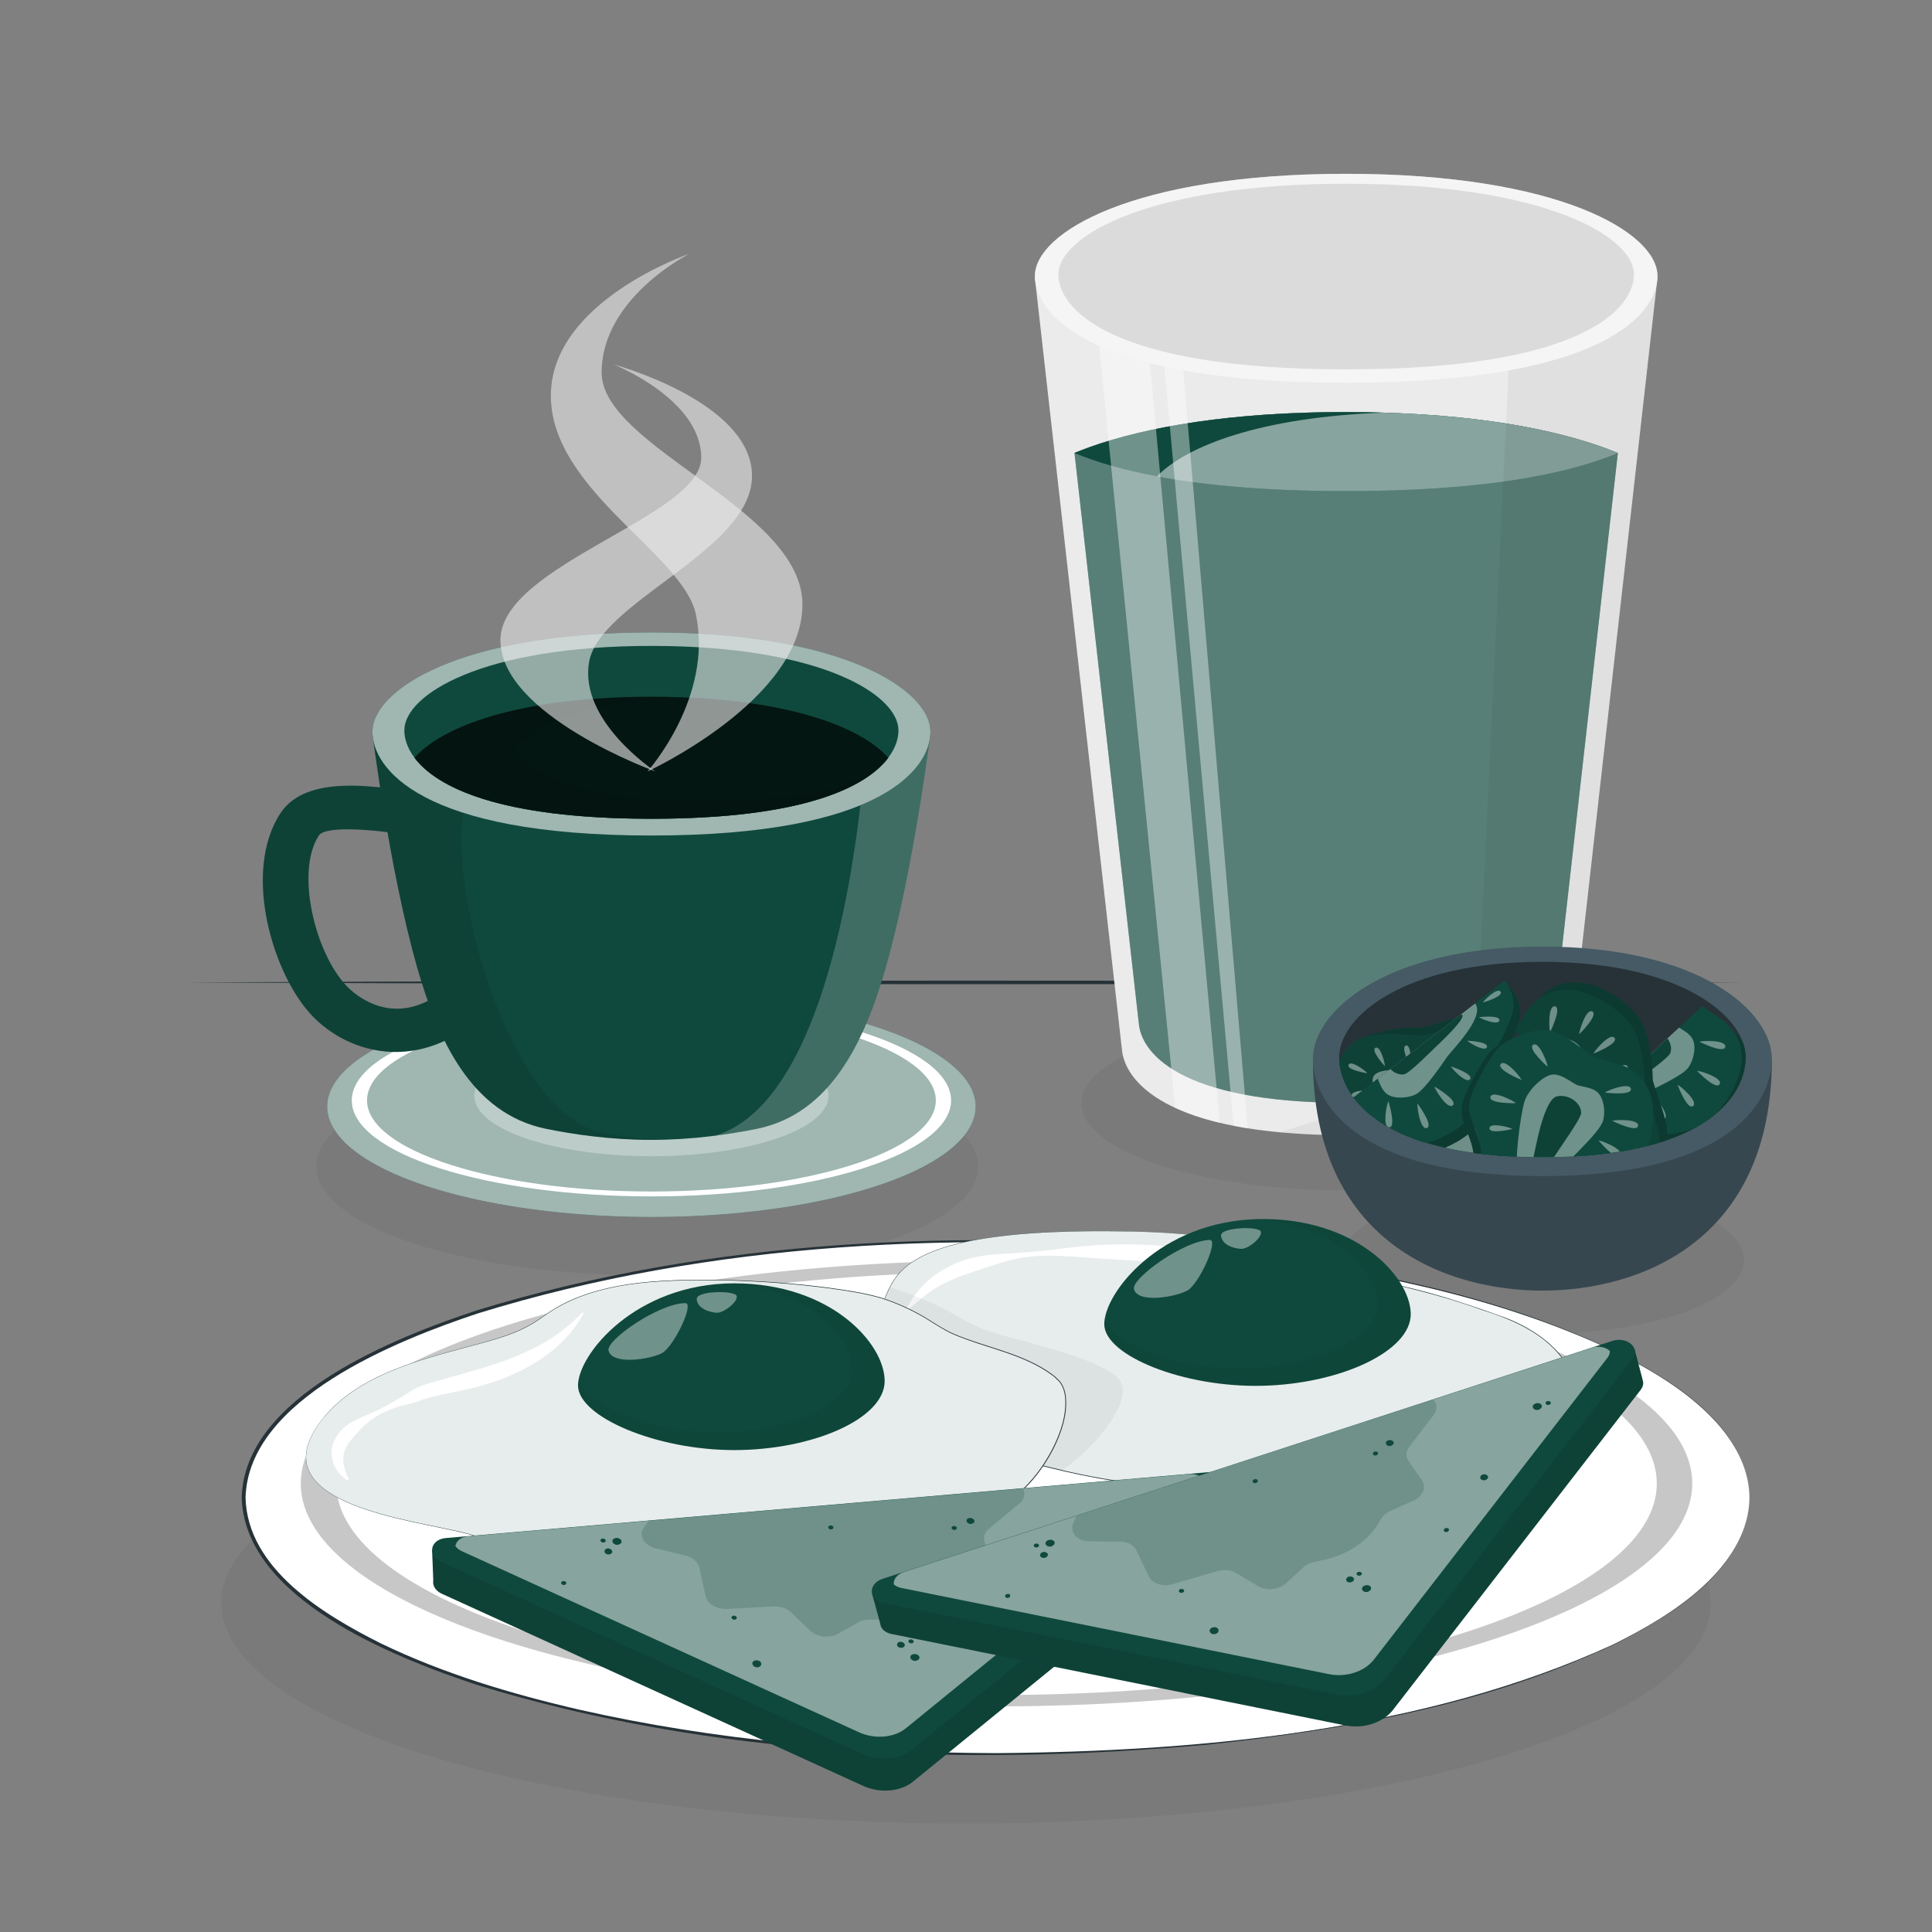 <svg xmlns="http://www.w3.org/2000/svg" viewBox="0 0 500 500"><rect x="0" y="0" width="500" height="500" fill="#808080" stroke="none"/><g id="freepik--Table--inject-47"><path d="M48.8,254.25c128.9-.61,273.49-.62,402.39,0-128.9,.62-273.49,.61-402.39,0h0Z" style="fill:#263238;"></path></g><g id="freepik--Shadows--inject-47"><g style="opacity:.05;"><path d="M253.15,301.86c0,15.55-38.34,28.16-85.63,28.16s-85.63-12.61-85.63-28.16,38.34-28.16,85.63-28.16,85.63,12.61,85.63,28.16Z"></path><path d="M416.92,285.52c0,12.45-30.68,22.53-68.53,22.53s-68.53-10.09-68.53-22.53,30.68-22.53,68.53-22.53,68.53,10.09,68.53,22.53Z"></path><ellipse cx="399.18" cy="326.09" rx="52.15" ry="19.03"></ellipse><ellipse cx="250" cy="414.86" rx="192.75" ry="57.06"></ellipse></g></g><g id="freepik--Coffee--inject-47"><g><g><ellipse cx="168.59" cy="286.37" rx="83.92" ry="28.59" style="fill:#0F493D;"></ellipse><g style="opacity:.6;"><ellipse cx="168.59" cy="286.37" rx="83.92" ry="28.59" style="fill:#fff;"></ellipse></g><g style="opacity:.3;"><ellipse cx="168.59" cy="283.61" rx="45.84" ry="15.62" style="fill:#fff;"></ellipse></g><path d="M168.59,309.63c-42.76,0-77.55-11.14-77.55-24.84s34.79-24.84,77.55-24.84,77.55,11.14,77.55,24.84-34.79,24.84-77.55,24.84Zm0-48.42c-40.58,0-73.6,10.58-73.6,23.57s33.02,23.58,73.6,23.58,73.6-10.58,73.6-23.58-33.02-23.57-73.6-23.57Z" style="fill:#fff;"></path></g><g><g><path d="M81.01,263.11c7.12,7.29,18.68,11.58,30.6,7.64,1.69-.56,3.38-1.27,5.08-2.19,2.3-1.23,4.59-2.78,6.87-4.71l-7.71-8.31c-1.23,1.08-2.44,1.95-3.63,2.66-11.67,7.09-20.61-1.02-22.4-2.91-8.26-8.45-13.45-29.72-7.29-39.08,.4-.68,2.36-1.96,10.9-1.48,1.58,.11,3.37,.22,5.41,.46,2.26,.28,3.6,.42,4.85,.29l-.47-5.59-.11-5.63c-.55-.01-1.42-.12-2.55-.26-3.24-.35-7.62-.83-12.05-.62-6.21,.28-12.55,1.91-15.93,7.08-10.01,15.28-1.9,42.08,8.44,52.67Z" style="fill:#0F493D;"></path><g style="opacity:.1;"><path d="M81.01,263.11c7.12,7.29,18.68,11.58,30.6,7.64,1.69-.56,3.38-1.27,5.08-2.19,2.3-1.23,4.59-2.78,6.87-4.71l-7.71-8.31c-1.23,1.08-2.44,1.95-3.63,2.66-11.67,7.09-20.61-1.02-22.4-2.91-8.26-8.45-13.45-29.72-7.29-39.08,.4-.68,2.36-1.96,10.9-1.48,1.58,.11,3.37,.22,5.41,.46,2.26,.28,3.6,.42,4.85,.29l-.47-5.59-.11-5.63c-.55-.01-1.42-.12-2.55-.26-3.24-.35-7.62-.83-12.05-.62-6.21,.28-12.55,1.91-15.93,7.08-10.01,15.28-1.9,42.08,8.44,52.67Z"></path></g></g><g><path d="M240.79,189.95s-4.41,35.33-11.48,60.17c-5.48,19.26-14.26,38.07-33.36,42-7.02,1.44-16.76,2.88-27.35,2.88s-20.33-1.43-27.35-2.88c-19.1-3.93-27.89-22.74-33.37-42-7.07-24.84-11.48-60.17-11.48-60.17H240.79Z" style="fill:#0F493D;"></path><path d="M184.98,293.94c4.22-.44,7.95-1.19,10.96-1.81,19.1-3.93,27.88-22.74,33.36-42,7.08-24.84,11.49-60.17,11.49-60.17h-16.48c-.96,17.01-7.57,94.57-39.33,103.98Z" style="fill:#fff; opacity:.2;"></path><path d="M155.92,293.15c3.35,.68,12.67,1.85,12.67,1.85-10.59,0-20.33-1.43-27.35-2.88-19.1-3.93-27.88-22.98-33.37-42.23-7.07-24.84-11.48-59.94-11.48-59.94h61.13s-34.14,6.95-37.2,18.9c-4.91,19.17,10.99,79.31,35.6,84.3Z" style="opacity:.1;"></path><g><g><path d="M96.39,189.37c0,9.31,12.19,26.86,72.2,26.86s72.2-17.55,72.2-26.86c0-10.84-22.67-25.7-72.2-25.7s-72.2,14.86-72.2,25.7Z" style="fill:#0F493D;"></path><path d="M96.39,189.37c0,9.31,12.19,26.86,72.2,26.86s72.2-17.55,72.2-26.86c0-10.84-22.67-25.7-72.2-25.7s-72.2,14.86-72.2,25.7Z" style="fill:#fff; opacity:.6;"></path></g><path d="M104.64,189.03c0,7.92,10.79,22.86,63.94,22.86s63.94-14.94,63.94-22.86c0-9.23-20.08-21.87-63.94-21.87s-63.94,12.65-63.94,21.87Z" style="fill:#0F493D;"></path><g><path d="M107.29,196.13c5.65,7.5,21.75,15.76,61.3,15.76s55.63-8.27,61.28-15.76c-6.74-7.88-26.55-15.81-61.28-15.81s-54.55,7.93-61.3,15.81Z" style="fill:#0F493D;"></path><path d="M107.29,196.13c5.65,7.5,21.75,15.76,61.3,15.76s55.63-8.27,61.28-15.76c-6.74-7.88-26.55-15.81-61.28-15.81s-54.55,7.93-61.3,15.81Z" style="opacity:.7;"></path><path d="M107.3,196.13c5.65,7.5,21.75,15.77,61.29,15.77,35.41,0,52.02-6.64,59.16-13.41-5.86,5.18-19,8.82-46.21,8.82-31.19,0-43.9-7.07-48.35-13.48,4.93-6.23,18.69-12.5,42.42-13.39-2.27-.08-4.61-.12-7.01-.12-34.73,0-54.55,7.92-61.29,15.81Z" style="opacity:.1;"></path><path d="M227.79,198.45c.84-.75,1.52-1.52,2.08-2.32-.58,.77-1.27,1.55-2.08,2.32Z" style="opacity:.7;"></path></g></g></g><g><path d="M167.6,199.64s40.07-18.46,40.07-43.21-51.97-40.67-51.97-60.01,22.66-30.72,22.66-30.72c0,0-35.8,12.23-35.8,36.69s34.26,41.04,37.53,56.6c4.55,21.62-12.51,40.65-12.51,40.65Z" style="fill:#ebebeb; opacity:.6;"></path><path d="M169.58,199.64s-40.07-14.51-40.07-33.97,51.97-31.98,51.97-47.19-22.66-24.15-22.66-24.15c0,0,35.8,9.62,35.8,28.85s-39.34,32.45-42.15,48.08c-2.76,15.32,17.12,28.38,17.12,28.38Z" style="fill:#ebebeb; opacity:.6;"></path></g></g></g></g><g id="freepik--Juice--inject-47"><g><path d="M428.95,71.93l-22.49,199.31h-.02c-.4,8.1-10.78,22.54-58.05,22.54s-57.66-14.45-58.06-22.54h-.02l-22.48-199.31h161.12Z" style="fill:#ebebeb;"></path><path d="M418.7,117.23v.04l-16.62,147.29h-.02c-.37,7.49-9.97,20.85-53.67,20.85s-53.31-13.36-53.68-20.85h-.02l-16.61-147.29v-.04c.53-.22,1.08-.45,1.66-.66,.72-.28,1.45-.56,2.2-.83,14.77-5.29,36.73-9.1,66.45-9.1,1.69,0,3.36,.02,5.01,.05,1.64,.03,3.25,.06,4.85,.11,27.35,.81,47.32,5.03,60.45,10.44Z" style="fill:#0F493D;"></path><path d="M418.7,117.23v.04l-16.62,147.29h-.02c-.37,7.49-9.97,20.85-53.67,20.85s-53.31-13.36-53.68-20.85h-.02l-16.61-147.29v-.04c.53-.22,1.08-.45,1.66-.66,.72-.28,1.45-.56,2.2-.83,14.77-5.29,36.73-9.1,66.45-9.1,1.69,0,3.36,.02,5.01,.05,1.64,.03,3.25,.06,4.85,.11,27.35,.81,47.32,5.03,60.45,10.44Z" style="fill:#fff; opacity:.3;"></path><g><path d="M418.74,117.25s-.03,0-.04,.02c-13.42,5.58-35.34,9.83-70.31,9.83-20.52,0-36.53-1.47-48.98-3.8-8.77-1.64-15.78-3.72-21.33-6.03-.02,0-.03,0-.05-.02,0,0,.03,0,.04-.02,.54-.22,1.09-.45,1.67-.66,.72-.28,1.45-.56,2.2-.83,14.77-5.29,36.73-9.1,66.45-9.1,1.69,0,3.36,.02,5.01,.05,1.64,.03,3.25,.06,4.85,.11,27.35,.81,47.32,5.03,60.45,10.44,0,0,.03,0,.04,.02Z" style="fill:#0F493D;"></path><path d="M418.74,117.25s-.03,0-.04,.02c-13.42,5.58-35.34,9.83-70.31,9.83-20.52,0-36.53-1.47-48.98-3.8-8.77-1.64-15.78-3.72-21.33-6.03-.02,0-.03,0-.05-.02,0,0,.03,0,.04-.02,.54-.22,1.09-.45,1.67-.66,.72-.28,1.45-.56,2.2-.83,14.77-5.29,36.73-9.1,66.45-9.1,1.69,0,3.36,.02,5.01,.05,1.64,.03,3.25,.06,4.85,.11,27.35,.81,47.32,5.03,60.45,10.44,0,0,.03,0,.04,.02Z" style="fill:#fff; opacity:.5;"></path><path d="M358.25,106.79c-32.18,1.12-51.3,8.71-58.84,16.5-8.77-1.64-15.78-3.72-21.33-6.03-.02,0-.03,0-.05-.02,0,0,.03,0,.04-.02,.54-.22,1.09-.45,1.67-.66,.72-.28,1.45-.56,2.2-.83,14.77-5.29,36.73-9.1,66.45-9.1,1.69,0,3.36,.02,5.01,.05,1.64,.03,3.25,.06,4.85,.11Z" style="fill:#0F493D;"></path></g><g style="opacity:.4;"><path d="M315.68,290.59c-4.58-1.1-8.39-2.42-11.53-3.86l-21.45-214.8h12.87l20.11,218.66Z" style="fill:#fff;"></path><path d="M322.91,292.01c-1.26-.2-2.46-.41-3.63-.65l-20.03-219.43h4.94l18.72,220.08Z" style="fill:#fff;"></path></g><path d="M428.95,71.93l-22.49,199.31h-.02c-.4,8.1-10.78,22.54-58.05,22.54-6.37,0-12.07-.26-17.17-.74l50.5-16.11,9.84-205h37.39Z" style="opacity:.05;"></path><g><path d="M267.83,71.42c0,9.58,13.6,27.64,80.56,27.64s80.56-18.06,80.56-27.64c0-11.15-25.3-26.44-80.56-26.44s-80.56,15.29-80.56,26.44Z" style="fill:#ebebeb;"></path><g style="opacity:.5;"><path d="M267.83,71.42c0,9.58,13.6,27.64,80.56,27.64s80.56-18.06,80.56-27.64c0-11.15-25.3-26.44-80.56-26.44s-80.56,15.29-80.56,26.44Z" style="fill:#fff;"></path></g><path d="M273.91,71.04c0,8.51,12.57,24.55,74.48,24.55s74.48-16.04,74.48-24.55c0-9.91-23.39-23.49-74.48-23.49s-74.48,13.58-74.48,23.49Z" style="fill:#dbdbdb;"></path></g></g></g><g id="freepik--Fruit--inject-47"><g><path d="M458.56,274.03c0,47.75-34.88,59.98-59.39,59.98s-59.39-12.23-59.39-59.98l59.39,.17,59.39-.17Z" style="fill:#37474f;"></path><path d="M458.56,274.02c0,10.52-10.02,30.35-59.39,30.35s-59.39-19.83-59.39-30.35c0-12.25,18.65-29.04,59.39-29.04s59.39,16.79,59.39,29.04Z" style="fill:#455a64;"></path><path d="M451.77,273.64c0,8.95-8.88,25.83-52.6,25.83s-52.6-16.88-52.6-25.83c0-10.42,16.52-24.72,52.6-24.72s52.6,14.29,52.6,24.72Z" style="fill:#263238;"></path><g><g><path d="M352.18,268.74c4.14-1.75,9.78-2.93,13.89-2.75,4.23,.18,8.85-2.83,12.34-2.57,3.49,.27,11.83,5.66,14.39,7.97,1.38,1.24,2.52,3.64,3.29,6.15-.7-1.71-1.57-3.22-2.57-4.11-2.56-2.31-10.89-7.7-14.39-7.97-3.5-.27-8.11,2.75-12.34,2.57-4.12-.18-10.44-.93-14.62,.71Z" style="fill:#0F493D;"></path><g style="opacity:.2;"><path d="M352.18,268.74c4.14-1.75,9.78-2.93,13.89-2.75,4.23,.18,8.85-2.83,12.34-2.57,3.49,.27,11.83,5.66,14.39,7.97,1.38,1.24,2.52,3.64,3.29,6.15-.7-1.71-1.57-3.22-2.57-4.11-2.56-2.31-10.89-7.7-14.39-7.97-3.5-.27-8.11,2.75-12.34,2.57-4.12-.18-10.44-.93-14.62,.71Z"></path></g><path d="M397.88,285.59c0,.6-.09,1.22-.29,1.87-.18,.62-.45,1.23-.77,1.86-.24,.47-.51,.94-.8,1.4-.09,.16-.2,.32-.31,.47-.16,.24-.32,.49-.49,.72-.76,1.08-1.59,2.11-2.35,3.02-.19,.23-.37,.45-.56,.66-.25,.31-.49,.6-.73,.88-.18,.21-.34,.41-.49,.6,0,0,0,0,0,0-.09,.12-.18,.23-.26,.34-.12,.16-.22,.31-.32,.44-.05,.07-.08,.13-.12,.2,0,.03-.03,.06-.05,.08-.02,.04-.03,.06-.05,.08-.15,.31-.29,.63-.42,.98-2.27-.14-4.42-.34-6.47-.58h0c-.65-.07-1.29-.15-1.9-.23-.06,0-.11-.02-.16-.02-2.65-.36-5.11-.81-7.39-1.33-1.67-.37-3.25-.78-4.73-1.24-.28-.07-.55-.16-.82-.25h0c-3.46-1.09-6.41-2.37-8.9-3.76-.2-.1-.37-.21-.56-.32-.99-.57-1.89-1.16-2.73-1.75-.43-.3-.85-.62-1.24-.92-1.05-.84-2-1.69-2.82-2.56-.69-.73-1.31-1.46-1.85-2.19-.03-.04-.06-.07-.08-.12-.18-.07-.31-.19-.35-.38,0-.05-.02-.09-.02-.14-2.12-3.09-3.02-6.15-3.21-8.71h0c.03-.07,.06-.12,.07-.19,.15-.34,.32-.66,.49-.98,.46-.86,1.03-1.67,1.66-2.38,.18-.2,.36-.38,.55-.56s.37-.35,.57-.51c.39-.32,.8-.61,1.23-.85,.21-.11,.44-.22,.66-.33,.1-.05,.21-.09,.33-.13,.05-.02,.08-.04,.13-.05,.18-.07,.37-.14,.56-.2,.17-.07,.35-.11,.53-.15,.07-.03,.12-.05,.19-.06,.09-.03,.18-.05,.27-.07,.11-.02,.22-.05,.34-.07,.05,0,.1-.02,.16-.03,.06-.02,.11-.03,.17-.04,.16-.03,.31-.06,.47-.08,.07,0,.15-.03,.22-.04,.08,0,.17-.03,.25-.04,.31-.04,.62-.07,.92-.1,.34-.04,.66-.06,1-.07,3.28-.19,6.79,.16,9.41,.27,.54,.02,1.09,0,1.65-.07,.02,0,.05,0,.07,0,.14-.02,.27-.04,.42-.07,.3-.05,.59-.1,.89-.17h.02c.18-.04,.34-.08,.51-.12,.43-.11,.86-.23,1.29-.36,0,0,.03,0,.05,0,.2-.07,.39-.12,.59-.19h0c.45-.14,.9-.29,1.33-.43,.35-.12,.68-.23,1.02-.34,.1-.04,.2-.07,.29-.09,.24-.07,.49-.15,.74-.21,.32-.09,.63-.17,.94-.23,.05-.02,.08-.03,.13-.04h0c.39-.08,.77-.16,1.15-.2h.07c.07,0,.14-.02,.21-.02,.29-.03,.57-.04,.84-.02,.05,0,.08,0,.13,0,.42,.04,.92,.14,1.46,.31,.02,0,.03,0,.05,.02,.15,.05,.29,.09,.44,.15,.15,.05,.3,.1,.46,.17,.15,.06,.31,.12,.47,.19,.16,.07,.32,.13,.48,.21,.09,.04,.19,.07,.28,.12,.16,.07,.32,.15,.48,.22,.26,.12,.52,.25,.78,.38,.38,.2,.77,.4,1.17,.62,.32,.18,.63,.35,.96,.53,0,0,.02,.02,.04,.03,.33,.19,.66,.38,.99,.58,.33,.2,.66,.39,.98,.6,.2,.13,.4,.25,.6,.38,.09,.06,.19,.12,.28,.18h0c.45,.3,.88,.59,1.29,.87,.43,.3,.84,.59,1.21,.86,.21,.16,.42,.32,.62,.46,.55,.42,1.01,.79,1.36,1.11,.12,.11,.24,.22,.35,.35,.04,.04,.07,.08,.11,.12,.08,.09,.17,.2,.25,.31,.07,.07,.13,.16,.2,.25,.05,.07,.1,.14,.15,.21,.09,.14,.19,.28,.28,.43,.21,.34,.41,.69,.6,1.07,.07,.13,.13,.26,.19,.38,.13,.26,.25,.53,.35,.8l.03,.06s.04,.08,.06,.13l.08,.22c.08,.2,.16,.39,.23,.6l.08,.25c.27,.76,.5,1.54,.69,2.3,.14,.55,.26,1.08,.35,1.6,.11,.56,.19,1.11,.24,1.62,.04,.26,.06,.51,.07,.75,.02,.24,.03,.48,.03,.7Z" style="fill:#0F493D;"></path><path d="M397.89,285.59c0,.6-.09,1.23-.3,1.87-.18,.62-.45,1.23-.77,1.86-.23,.47-.5,.93-.8,1.4-.09,.16-.2,.32-.31,.47-.16,.24-.32,.49-.49,.72-.76,1.08-1.59,2.11-2.35,3.02-.19,.23-.37,.45-.56,.66-.25,.31-.49,.6-.73,.88-.18,.21-.34,.41-.49,.6,0,0,0,0,0,0-.09,.12-.18,.23-.26,.34-.12,.16-.22,.31-.32,.44-.05,.07-.08,.13-.12,.2,0,.03-.03,.06-.05,.08,0,.03-.02,.06-.04,.08-.15,.31-.29,.63-.42,.98h0c-2.27-.14-4.42-.34-6.47-.58h0c-.65-.07-1.29-.15-1.9-.23-.06,0-.11-.02-.16-.02-2.65-.36-5.11-.81-7.39-1.33-1.67-.37-3.25-.78-4.73-1.24-.28-.07-.55-.16-.82-.25h0c-3.46-1.09-6.41-2.37-8.9-3.76-.2-.1-.37-.21-.56-.32-.99-.57-1.89-1.16-2.73-1.75-.43-.3-.85-.62-1.24-.92-1.05-.84-2-1.69-2.82-2.56-.69-.73-1.31-1.46-1.85-2.19-.03-.04-.06-.07-.08-.12-.18-.07-.31-.19-.35-.38,0-.05-.02-.09-.02-.14-2.12-3.09-3.02-6.15-3.21-8.71h0c.03-.07,.06-.12,.07-.19,.15-.34,.32-.66,.49-.98,.46-.86,1.03-1.67,1.66-2.38,.18-.2,.36-.38,.55-.56s.37-.35,.57-.51c.39-.32,.8-.6,1.23-.85,.21-.11,.44-.22,.66-.33,.1-.05,.21-.09,.33-.13,.05-.02,.08-.04,.13-.05,.18-.07,.37-.14,.56-.2,.17-.07,.35-.11,.53-.15,.07-.03,.12-.05,.19-.06,.09-.03,.18-.05,.27-.07,.11-.02,.22-.05,.34-.07,.05,0,.1-.02,.16-.03,.06-.02,.11-.03,.17-.04,.16-.03,.31-.06,.47-.08,.07,0,.15-.03,.22-.04,.08,0,.17-.03,.25-.04,.31-.04,.62-.07,.92-.1,.34-.04,.66-.06,1-.07,3.28-.19,6.79,.16,9.41,.27,.54,.02,1.09,0,1.65-.07,.02,0,.05,0,.07,0,.14-.02,.27-.04,.42-.07,.3-.05,.59-.1,.89-.17h.02c.18-.04,.34-.08,.51-.12,.43-.11,.86-.23,1.29-.36,0,0,.03,0,.05,0,.2-.07,.39-.12,.59-.19h0c.45-.14,.9-.29,1.33-.43,.35-.12,.68-.23,1.02-.34,.1-.04,.2-.07,.29-.09,.24-.07,.49-.15,.74-.21,.32-.09,.63-.17,.94-.23,.05-.02,.08-.03,.13-.04h0c.39-.08,.77-.16,1.15-.2h.07c.07,0,.14-.02,.21-.02,.29-.03,.57-.04,.84-.02,.05,0,.08,0,.13,0,.42,.04,.92,.14,1.46,.31,.02,0,.03,0,.05,.02,.15,.05,.29,.09,.44,.15,.15,.05,.3,.1,.46,.17,.15,.06,.31,.12,.47,.19,.16,.07,.32,.13,.48,.21,.09,.04,.19,.07,.28,.12,.16,.07,.32,.15,.48,.22,.26,.12,.52,.25,.78,.38,.38,.2,.77,.4,1.17,.62,.32,.18,.63,.35,.96,.53,0,0,.02,.02,.04,.03,.33,.19,.66,.38,.99,.58,.33,.2,.66,.39,.98,.6,.2,.13,.4,.25,.6,.38,.09,.06,.19,.12,.28,.18h0c.45,.3,.88,.59,1.29,.87,.43,.3,.84,.59,1.21,.86,.21,.16,.42,.32,.62,.46,.55,.42,1.01,.79,1.36,1.11,.12,.11,.24,.22,.35,.35,.04,.04,.07,.08,.11,.12,.08,.09,.17,.2,.25,.31,.07,.07,.13,.16,.2,.25,.05,.07,.1,.14,.15,.21,.09,.14,.19,.28,.28,.43,.21,.34,.41,.69,.6,1.07,.07,.13,.13,.26,.19,.38,.13,.26,.25,.53,.35,.8l.03,.06s.04,.08,.06,.13l.08,.22c.08,.2,.16,.39,.23,.6l.08,.25c.27,.76,.5,1.54,.69,2.3,.14,.55,.26,1.08,.35,1.6,.11,.56,.19,1.11,.24,1.62,.04,.26,.06,.51,.07,.75,.02,.24,.03,.48,.04,.7Z" style="fill:#0F493D;"></path><path d="M397.89,285.59c0,.6-.09,1.23-.3,1.87-.18,.62-.45,1.23-.77,1.86-.23,.47-.5,.93-.8,1.4-.09,.16-.2,.32-.31,.47-.16,.24-.32,.49-.49,.72-.76,1.08-1.59,2.11-2.35,3.02-.19,.23-.37,.45-.56,.66-.25,.31-.49,.6-.73,.88-.18,.21-.34,.41-.49,.6,0,0,0,0,0,0-.09,.12-.18,.23-.26,.34-.12,.16-.22,.31-.32,.44-.05,.07-.08,.13-.12,.2,0,.03-.03,.06-.05,.08,0,.03-.02,.06-.04,.08-.15,.31-.29,.63-.42,.98h0c-2.27-.14-4.42-.34-6.47-.58h0c-.65-.07-1.29-.15-1.9-.23-.06,0-.11-.02-.16-.02-2.65-.36-5.11-.81-7.39-1.33-1.67-.37-3.25-.78-4.73-1.24-.28-.07-.55-.16-.82-.25h0c-3.46-1.09-6.41-2.37-8.9-3.76-.2-.1-.37-.21-.56-.32-.99-.57-1.89-1.16-2.73-1.75-.43-.3-.85-.62-1.24-.92-1.05-.84-2-1.69-2.82-2.56-.69-.73-1.31-1.46-1.85-2.19-.03-.04-.06-.07-.08-.12-.18-.07-.31-.19-.35-.38,0-.05-.02-.09-.02-.14-2.12-3.09-3.02-6.15-3.21-8.71h0c.03-.07,.06-.12,.07-.19,.15-.34,.32-.66,.49-.98,.46-.86,1.03-1.67,1.66-2.38,.18-.2,.36-.38,.55-.56s.37-.35,.57-.51c.39-.32,.8-.6,1.23-.85,.21-.11,.44-.22,.66-.33,.1-.05,.21-.09,.33-.13,.05-.02,.08-.04,.13-.05,.18-.07,.37-.14,.56-.2,.17-.07,.35-.11,.53-.15,.07-.03,.12-.05,.19-.06,.09-.03,.18-.05,.27-.07,.11-.02,.22-.05,.34-.07,.05,0,.1-.02,.16-.03,.06-.02,.11-.03,.17-.04,.16-.03,.31-.06,.47-.08,.07,0,.15-.03,.22-.04,.08,0,.17-.03,.25-.04,.31-.04,.62-.07,.92-.1,.34-.04,.66-.06,1-.07,3.28-.19,6.79,.16,9.41,.27,.54,.02,1.09,0,1.65-.07,.02,0,.05,0,.07,0,.14-.02,.27-.04,.42-.07,.3-.05,.59-.1,.89-.17h.02c.18-.04,.34-.08,.51-.12,.43-.11,.86-.23,1.29-.36,0,0,.03,0,.05,0,.2-.07,.39-.12,.59-.19h0c.45-.14,.9-.29,1.33-.43,.35-.12,.68-.23,1.02-.34,.1-.04,.2-.07,.29-.09,.24-.07,.49-.15,.74-.21,.32-.09,.63-.17,.94-.23,.05-.02,.08-.03,.13-.04h0c.39-.08,.77-.16,1.15-.2h.07c.07,0,.14-.02,.21-.02,.29-.03,.57-.04,.84-.02,.05,0,.08,0,.13,0,.42,.04,.92,.14,1.46,.31,.02,0,.03,0,.05,.02,.15,.05,.29,.09,.44,.15,.15,.05,.3,.1,.46,.17,.15,.06,.31,.12,.47,.19,.16,.07,.32,.13,.48,.21,.09,.04,.19,.07,.28,.12,.16,.07,.32,.15,.48,.22,.26,.12,.52,.25,.78,.38,.38,.2,.77,.4,1.17,.62,.32,.18,.63,.35,.96,.53,0,0,.02,.02,.04,.03,.33,.19,.66,.38,.99,.58,.33,.2,.66,.39,.98,.6,.2,.13,.4,.25,.6,.38,.09,.06,.19,.12,.28,.18h0c.45,.3,.88,.59,1.29,.87,.43,.3,.84,.59,1.21,.86,.21,.16,.42,.32,.62,.46,.55,.42,1.01,.79,1.36,1.11,.12,.11,.24,.22,.35,.35,.04,.04,.07,.08,.11,.12,.08,.09,.17,.2,.25,.31,.07,.07,.13,.16,.2,.25,.05,.07,.1,.14,.15,.21,.09,.14,.19,.28,.28,.43,.21,.34,.41,.69,.6,1.07,.07,.13,.13,.26,.19,.38,.13,.26,.25,.53,.35,.8l.03,.06s.04,.08,.06,.13l.08,.22c.08,.2,.16,.39,.23,.6l.08,.25c.27,.76,.5,1.54,.69,2.3,.14,.55,.26,1.08,.35,1.6,.11,.56,.19,1.11,.24,1.62,.04,.26,.06,.51,.07,.75,.02,.24,.03,.48,.04,.7Z" style="opacity:.1;"></path><g style="opacity:.4;"><path d="M388.4,286.23s4.84-4.99,5.81-3.43c1.06,1.71-5.74,3.71-5.81,3.43Z" style="fill:#fff;"></path><path d="M385.31,279.32s2.92-6.31,4.35-5.16c1.56,1.26-4.19,5.4-4.35,5.16Z" style="fill:#fff;"></path><path d="M379.35,277.55s.17-6.95,1.95-6.46c1.93,.54-1.7,6.62-1.95,6.46Z" style="fill:#fff;"></path><path d="M372.73,276.31s-1.13-5.98,.48-5.89c1.75,.1-.24,5.98-.48,5.89Z" style="fill:#fff;"></path><path d="M364.84,275.79s-2.4-4.91-.98-5.21c1.54-.33,1.21,5.23,.98,5.21Z" style="fill:#fff;"></path><path d="M358.37,275.9s-3.7-4.02-2.42-4.72c1.39-.75,2.65,4.67,2.42,4.72Z" style="fill:#fff;"></path><path d="M358.7,287.73s0,.05-.06,.1c-.24,.32-1.36,1.24-2.46,1.87-.43-.3-.85-.62-1.24-.92,1.32-.6,3.42-.98,3.72-1.04,.03,0,.04,0,.04,0Z" style="fill:#fff;"></path><path d="M354.93,282.05c.1,.16-3.22,2.13-4.56,1.89-.07,0-.12-.03-.18-.05-.18-.07-.31-.19-.35-.38,0-.05-.02-.09-.02-.14,.02-.66,1.45-1,2.79-1.17h0c1.19-.14,2.31-.16,2.31-.16Z" style="fill:#fff;"></path><path d="M353.83,277.76s-5.4-.85-4.83-2.18c.62-1.45,4.98,2,4.83,2.18Z" style="fill:#fff;"></path><path d="M383.5,293.23c-.32,.47-.49,1.14-.69,1.89h0c-.27,1.05-.57,2.23-1.32,3.25-.06,0-.11-.02-.16-.02-2.65-.36-5.11-.81-7.39-1.33-1.67-.37-3.25-.78-4.73-1.24-.28-.07-.55-.16-.82-.25h0c-1.66-1.72-3.18-3.45-3.87-4.22-.63-.7-2.66-2.38-4.67-4.39-.29-.28-.58-.58-.86-.88-.96-1.02-1.87-2.09-2.55-3.14-.63-.95-1.05-1.88-1.18-2.72-.08-.58-.03-1.13,.21-1.61,.47-.95,1.95-1.44,3.97-1.61h0c.21-.02,.41-.03,.63-.05,1.21-.06,2.58-.03,4.02,.07,.29,.02,.58,.05,.87,.07,2.12,.18,4.36,.49,6.43,.85,3.62,.62,6.77,1.37,8.01,1.79,.42,.14,.84,.33,1.25,.55,.42,.23,.83,.49,1.22,.79,.63,.47,1.22,1.01,1.76,1.58,.69,.74,1.29,1.53,1.73,2.28,.52,.85,.84,1.64,.91,2.25,.24,2.05-1.3,3.86-2.78,6.09Z" style="fill:#fff;"></path></g><g><path d="M380.52,288.11c-.61-2.36-7.42-4.54-11.14-5.54-3.72-1-9.58-2.81-10.16-1.59-.57,1.22,6.66,6.47,8.04,7.49,1.39,1.02,7.47,5.81,8.76,5.87,2.83,.12,5.21-3.48,4.5-6.23Z" style="fill:#0F493D;"></path><path d="M380.52,288.11c-.61-2.36-7.42-4.54-11.14-5.54-3.72-1-9.58-2.81-10.16-1.59-.57,1.22,6.66,6.47,8.04,7.49,1.39,1.02,7.47,5.81,8.76,5.87,2.83,.12,5.21-3.48,4.5-6.23Z" style="opacity:.1;"></path></g></g><g><path d="M451.77,273.64c0,4.12-1.88,9.92-8.17,14.98-1.45,1.17-3.13,2.29-5.07,3.34,0,0,0,0,0,0-2.08,1.13-4.46,2.17-7.18,3.12-.62,.21-1.25,.42-1.9,.62-.31,.09-.62,.19-.93,.28-.3,0-.55,0-.76,.02h-.39s-.07,0-.1,0c-.08,0-.21,.02-.35,.06-.06,0-.1,.03-.16,.05-.06,.02-.12,.03-.2,.05-.33,.09-.76,.21-1.24,.37-.24,.07-.49,.16-.76,.24-.35,.12-.74,.25-1.14,.38h0s-.08,.03-.13,.05h-.02c-.23,.07-.47,.16-.71,.23-.07,.03-.14,.04-.21,.05-.29,.07-.58,.12-.87,.17-.74,.14-1.49,.27-2.27,.39-.75,.12-1.5,.24-2.28,.35-2.11,.29-4.33,.52-6.69,.7-.07,0-.13-.04-.2-.07-.15-.07-.29-.12-.43-.19-.16-.07-.31-.15-.46-.22-.15-.08-.3-.16-.44-.24-.12-.07-.23-.14-.35-.21-.02,0-.03-.02-.05-.04-.33-.19-.64-.41-.94-.64-.2-.15-.4-.31-.58-.48-.18-.14-.35-.3-.51-.46-.07-.07-.14-.12-.2-.2,0,0-.55-.58-1.06-1.12-.28-.3-.56-.59-.73-.77-.07-.07-.13-.12-.19-.2l2.35-1.18,.57-.29,2.55-1.27,3.61-1.81,.4-.37,1.08-1.01,.26-.24,.21-.18,.55-.52,.85-.78,.91-.84,3.09-2.88h0l1.44-1.33,2.67-2.48,.84-.78s.03-.02,.04-.03l2.02-1.88,4.9-4.55,1.07-1,3-2.78,.46-.42,5.57-5.19c1.64,1.35,3.89,2.52,5.84,4.23,0,0,0,0,.02,0,.99,.85,1.9,1.85,2.64,3.07h0c.49,1.34,.73,2.66,.73,3.91Z" style="fill:#0F493D;"></path><path d="M451.77,273.64c0,4.12-1.88,9.92-8.17,14.98-1.45,1.17-3.13,2.29-5.07,3.34,0,0,0,0,0,0-2.08,1.13-4.46,2.17-7.18,3.12-.62,.21-1.25,.42-1.9,.62-.31,.09-.62,.19-.93,.28-.3,0-.55,0-.76,.02h-.39s-.07,0-.1,0c-.08,0-.21,.02-.35,.06-.06,0-.1,.03-.16,.05-.06,.02-.12,.03-.2,.05-.33,.09-.76,.21-1.24,.37-.24,.07-.49,.16-.76,.24-.35,.12-.74,.25-1.14,.38h0s-.08,.03-.13,.05h-.02c-.23,.07-.47,.16-.71,.23-.07,.03-.14,.04-.21,.05-.29,.07-.58,.12-.87,.17-.74,.14-1.49,.27-2.27,.39-.75,.12-1.5,.24-2.28,.35-2.11,.29-4.33,.52-6.69,.7-.07,0-.13-.04-.2-.07-.15-.07-.29-.12-.43-.19-.16-.07-.31-.15-.46-.22-.15-.08-.3-.16-.44-.24-.12-.07-.23-.14-.35-.21-.02,0-.03-.02-.05-.04-.33-.19-.64-.41-.94-.64-.2-.15-.4-.31-.58-.48-.18-.14-.35-.3-.51-.46-.07-.07-.14-.12-.2-.2,0,0-.55-.58-1.06-1.12-.28-.3-.56-.59-.73-.77-.07-.07-.13-.12-.19-.2l2.35-1.18,.57-.29,2.55-1.27,3.61-1.81,.4-.37,1.08-1.01,.26-.24,.21-.18,.55-.52,.85-.78,.91-.84,3.09-2.88h0l1.44-1.33,2.67-2.48,.84-.78s.03-.02,.04-.03l2.02-1.88,4.9-4.55,1.07-1,3-2.78,.46-.42,5.57-5.19c1.64,1.35,3.89,2.52,5.84,4.23,0,0,0,0,.02,0,.99,.85,1.9,1.85,2.64,3.07h0c.49,1.34,.73,2.66,.73,3.91Z" style="opacity:.21;"></path><path d="M450.69,274.08c0,.46-.04,.92-.09,1.4-.02,.16-.04,.32-.07,.49-.02,.16-.06,.32-.08,.49-.09,.49-.21,.97-.35,1.46-.09,.34-.2,.66-.32,1-1.22,3.56-3.57,7.15-6.18,9.7-1.45,1.17-3.13,2.29-5.07,3.34,0,0,0,0,0,0l-.59,.2c-.28,.09-.59,.18-.88,.26-.41,.12-.83,.22-1.25,.33-.72,.17-1.45,.32-2.16,.45-.69,.11-1.37,.21-2.02,.3-.05,0-.09,0-.14,.02-.66,.08-1.3,.14-1.88,.2l-.36,.03c-.17,.02-.33,.03-.49,.05-.46,.03-.86,.05-1.24,.07-.12,0-.23,0-.35,.02s-.22,0-.34,.02h-.13c-.37,0-.69,.02-.95,.03h-.49c-.08,0-.21,0-.35,.05-.03,0-.05,.02-.07,.02-.11,.02-.23,.06-.37,.1-.32,.08-.71,.21-1.15,.35-.23,.07-.49,.16-.76,.24-.12,.04-.24,.08-.36,.12-.29,.1-.6,.21-.91,.31h0l-.5,.17c-.35,.11-.7,.22-1.06,.35-.04,.02-.07,.03-.11,.04-.14,.05-.29,.09-.43,.14-.09,.03-.19,.06-.29,.09-.27,.08-.54,.17-.82,.25l-.2,.06c-.27,.08-.54,.16-.81,.23-.23,.07-.47,.14-.7,.21-.19,.06-.37,.09-.56,.15-.16,.05-.32,.08-.48,.12h0c-.18,.05-.35,.08-.52,.13-.83,.19-1.63,.35-2.37,.43-.15,.03-.3,.04-.44,.05-.42,.05-.81,.06-1.18,.05-.07,0-.15,0-.22-.02-.15,0-.3-.03-.44-.05-.15-.02-.3-.05-.44-.07-.15-.03-.3-.06-.44-.1-.04,0-.08-.02-.12-.04-.36-.09-.72-.21-1.07-.35-.14-.07-.28-.12-.43-.19-.15-.07-.31-.15-.45-.22-.15-.07-.3-.16-.44-.24-.12-.07-.24-.14-.35-.21-.34-.21-.66-.45-.99-.69-.1-.08-.21-.16-.31-.25-.09-.07-.19-.15-.27-.22-.18-.14-.35-.3-.5-.46h0c-.07-.07-.13-.12-.19-.2l-.02-.02,3.94-3.66,3.17-2.95,.41-.37,1.66-1.55,.44-.41,.84-.77,.02-.02,1.36-1.26,.39-.37,1.15-1.06,5-4.65,2.62-2.43h0l2.07-1.93,4.36-4.05,3-2.79,6.02-5.6c2.25,1.84,5.61,3.35,7.83,6.3,0,0,0,0,.02,0,1.34,1.8,2.28,4.14,2.29,7.42Z" style="fill:#0F493D;"></path><path d="M450.69,274.08c0,.46-.03,.92-.09,1.4-.02,.16-.04,.32-.07,.49-.02,.16-.06,.32-.08,.49-.09,.49-.21,.97-.35,1.46-.09,.34-.2,.66-.32,1-1.22,3.56-3.57,7.15-6.18,9.7-1.45,1.17-3.13,2.29-5.07,3.34,0,0,0,0,0,0l-.59,.2c-.28,.09-.59,.18-.88,.26-.41,.12-.83,.22-1.25,.33-.72,.17-1.45,.32-2.16,.45-.69,.11-1.37,.21-2.02,.3-.05,0-.09,0-.14,.02-.66,.08-1.3,.14-1.88,.2l-.36,.03c-.17,.02-.33,.03-.49,.05-.46,.03-.86,.05-1.24,.07-.12,0-.23,0-.35,.02s-.22,0-.34,.02h-.13c-.37,0-.69,.02-.95,.03h-.49c-.08,0-.21,0-.35,.05-.03,0-.05,.02-.07,.02-.03,0-.05,.02-.08,.03-.09,.02-.19,.05-.29,.07-.32,.08-.71,.21-1.15,.35-.23,.07-.49,.16-.76,.24-.12,.04-.24,.08-.36,.12-.29,.1-.6,.21-.91,.31h0l-.5,.17c-.35,.11-.7,.22-1.06,.35-.04,.02-.07,.03-.11,.04-.14,.05-.29,.09-.43,.14-.09,.03-.19,.06-.29,.09-.27,.08-.54,.17-.82,.25l-.2,.06c-.27,.08-.54,.16-.81,.23-.23,.07-.47,.14-.7,.21-.19,.06-.37,.09-.56,.15-.16,.05-.32,.08-.48,.12h0c-.18,.05-.35,.08-.52,.13-.83,.19-1.63,.35-2.37,.43-.15,.03-.3,.04-.44,.05-.42,.05-.81,.06-1.18,.05-.07,0-.15,0-.22-.02-.15,0-.3-.03-.44-.05-.15-.02-.3-.05-.44-.07-.15-.03-.3-.06-.44-.1-.04,0-.08-.02-.12-.04-.36-.09-.72-.21-1.07-.35-.14-.07-.28-.12-.43-.19-.15-.07-.31-.15-.45-.22-.15-.07-.3-.16-.44-.24-.12-.07-.24-.14-.35-.21-.34-.21-.66-.45-.99-.69-.1-.08-.21-.16-.31-.25-.09-.07-.19-.15-.27-.22-.18-.14-.35-.3-.5-.46h0c-.07-.07-.13-.12-.19-.2l-.02-.02,3.94-3.66,3.17-2.95,.41-.37,1.66-1.55,.44-.41,.84-.77,.02-.02,1.36-1.26,.39-.37,1.15-1.06,5-4.65,2.62-2.43h0l2.07-1.93,4.36-4.05,3-2.79,6.02-5.6c2.25,1.84,5.61,3.35,7.83,6.3,0,0,0,0,.02,0,1.34,1.8,2.28,4.14,2.29,7.42Z" style="fill:#0F493D;"></path><g style="opacity:.4;"><path d="M439.87,269.63s6.21,3.13,6.62,1.33c.44-1.96-6.64-1.62-6.62-1.33Z" style="fill:#fff;"></path><path d="M439.22,277.17s4.83,5.01,5.8,3.44c1.06-1.7-5.73-3.72-5.8-3.44Z" style="fill:#fff;"></path><path d="M434.17,280.8s2.45,6.51,3.96,5.46c1.65-1.14-3.78-5.69-3.96-5.46Z" style="fill:#fff;"></path><path d="M428.32,284.15s.89,6.02,2.39,5.4c1.62-.67-2.19-5.57-2.39-5.4Z" style="fill:#fff;"></path><path d="M421.04,287.23s-.66,5.43,.78,5.24c1.56-.2-.57-5.34-.78-5.24Z" style="fill:#fff;"></path><path d="M414.53,289.24s-1.49,5.26-.04,5.3c1.58,.05,.26-5.36,.04-5.3Z" style="fill:#fff;"></path><path d="M410.6,289.61s-2.34,4.94-3.46,4.01c-1.22-1,3.33-4.21,3.46-4.01Z" style="fill:#fff;"></path><path d="M437.85,268.6c1.3,1.88,.54,5.74-.98,7.77-1.51,2.03-8.77,5.36-10.76,6.3-2,.94-11.63,7.98-14.79,5.07-.04-.04-.09-.08-.12-.14l3.35-3.11,16.98-15.77,3-2.78c1.06,.66,2.43,1.36,3.32,2.65Z" style="fill:#fff;"></path></g><g><path d="M431.53,268.74c.81,1.13,1.19,2.52,.76,3.77-.42,1.23-6.74,5.69-8.11,6.73-1.37,1.04-8.45,6.49-9.46,5.59-.08-.08-.14-.18-.16-.32l16.98-15.77Z" style="fill:#0F493D;"></path><path d="M431.53,268.74c.81,1.13,1.19,2.52,.76,3.77-.42,1.23-6.74,5.69-8.11,6.73-1.37,1.04-8.45,6.49-9.46,5.59-.08-.08-.14-.18-.16-.32l16.98-15.77Z" style="opacity:.1;"></path></g></g><g><path d="M431.49,293.51c0,.12,0,.22,0,.34,0,.07,0,.15-.02,.22,0,.15-.02,.3-.04,.44-.02,.15-.04,.3-.07,.44,0,.05-.02,.08-.03,.13-.62,.21-1.25,.42-1.9,.62-.31,.09-.62,.19-.93,.28-.67,.2-1.36,.38-2.08,.56-.92,.24-1.88,.47-2.86,.67-.04,.02-.07,.02-.1,.03l-.05-.1v-.02h-.02l-1.18-2.32-.65-1.26-1.39-1.46-1.14-1.19-.62-.65-.29-.3-1.9-2.02-.51-.53-.6-.63-1.38-1.46-3.75-3.95h0l-.11-.13-6.39-6.74-1.01-1.05-2.82-2.97-.43-.45-2.78-2.93-2.45-2.58c1.32-1.67,2.48-3.93,4.16-5.9,1.99-2.37,4.74-4.33,9.45-4.38,.62,0,1.24,.04,1.88,.13,.17,.02,.32,.05,.49,.08,.49,.08,.98,.2,1.47,.33,.34,.09,.66,.2,1,.31,5.63,1.88,11.41,6.54,13.01,10.67,.13,.34,.25,.67,.37,1.03,.09,.28,.19,.58,.27,.88,.12,.41,.23,.83,.34,1.25,.18,.71,.34,1.44,.48,2.15,.1,.6,.21,1.18,.29,1.75,0,.09,.03,.18,.04,.26,.09,.71,.17,1.38,.23,2.02,.03,.3,.06,.58,.07,.86,0,.15,.03,.3,.03,.44,.02,.12,.03,.24,.03,.35,.02,.15,.03,.3,.04,.44,0,.24,.02,.48,.04,.68v.13c.02,.37,.03,.69,.04,.95,0,.09,0,.18,0,.25v.13s0,.07,0,.1c0,.08,.02,.21,.06,.35,.02,.05,.03,.09,.05,.16,.09,.35,.24,.84,.44,1.43,.03,.09,.07,.19,.09,.28,.05,.15,.1,.31,.16,.48,.14,.39,.29,.82,.44,1.27,0,0,0,0,0,.02,.22,.65,.47,1.37,.7,2.1,.04,.09,.07,.19,.1,.29,0,.03,.02,.05,.03,.07h0c.08,.25,.16,.49,.23,.75,.02,.06,.04,.12,.07,.19,.15,.5,.3,1.01,.45,1.5,.06,.2,.1,.38,.16,.57,.06,.21,.11,.42,.17,.63,.03,.13,.07,.25,.09,.37,.2,.83,.36,1.63,.46,2.37,.03,.15,.04,.29,.06,.44,.03,.3,.05,.58,.06,.85Z" style="fill:#0F493D;"></path><path d="M431.49,293.51c0,.12,0,.22,0,.34,0,.07,0,.15-.02,.22,0,.15-.02,.3-.04,.44-.02,.15-.04,.3-.07,.44,0,.05-.02,.08-.03,.13-.62,.21-1.25,.42-1.9,.62-.31,.09-.62,.19-.93,.28-.67,.2-1.36,.38-2.08,.56-.92,.24-1.88,.47-2.86,.67-.04,.02-.07,.02-.1,.03l-.05-.1v-.02h-.02l-1.18-2.32-.65-1.26-1.39-1.46-1.14-1.19-.62-.65-.29-.3-1.9-2.02-.51-.53-.6-.63-1.38-1.46-3.75-3.95h0l-.11-.13-6.39-6.74-1.01-1.05-2.82-2.97-.43-.45-2.78-2.93-2.45-2.58c1.32-1.67,2.48-3.93,4.16-5.9,1.99-2.37,4.74-4.33,9.45-4.38,.62,0,1.24,.04,1.88,.13,.17,.02,.32,.05,.49,.08,.49,.08,.98,.2,1.47,.33,.34,.09,.66,.2,1,.31,5.63,1.88,11.41,6.54,13.01,10.67,.13,.34,.25,.67,.37,1.03,.09,.28,.19,.58,.27,.88,.12,.41,.23,.83,.34,1.25,.18,.71,.34,1.44,.48,2.15,.1,.6,.21,1.18,.29,1.75,0,.09,.03,.18,.04,.26,.09,.71,.17,1.38,.23,2.02,.03,.3,.06,.58,.07,.86,0,.15,.03,.3,.03,.44,.02,.12,.03,.24,.03,.35,.02,.15,.03,.3,.04,.44,0,.24,.02,.48,.04,.68v.13c.02,.37,.03,.69,.04,.95,0,.09,0,.18,0,.25v.13s0,.07,0,.1c0,.08,.02,.21,.06,.35,.02,.05,.03,.09,.05,.16,.09,.35,.24,.84,.44,1.43,.03,.09,.07,.19,.09,.28,.05,.15,.1,.31,.16,.48,.14,.39,.29,.82,.44,1.27,0,0,0,0,0,.02,.22,.65,.47,1.37,.7,2.1,.04,.09,.07,.19,.1,.29,0,.03,.02,.05,.03,.07h0c.08,.25,.16,.49,.23,.75,.02,.06,.04,.12,.07,.19,.15,.5,.3,1.01,.45,1.5,.06,.2,.1,.38,.16,.57,.06,.21,.11,.42,.17,.63,.03,.13,.07,.25,.09,.37,.2,.83,.36,1.63,.46,2.37,.03,.15,.04,.29,.06,.44,.03,.3,.05,.58,.06,.85Z" style="opacity:.21;"></path><path d="M429.43,295.7c-.31,.09-.62,.19-.93,.28-.67,.2-1.36,.38-2.08,.56-.92,.24-1.88,.47-2.86,.67-.04,.02-.07,.02-.1,.03-.3,.07-.6,.13-.91,.18-.07,.03-.14,.04-.21,.05-.29,.07-.58,.12-.87,.17l-1.88-1.98-.11-.11-3.14-3.31-1.33-1.41h0l-.33-.35-.36-.39-.72-.76-.9-.93h0l-1.07-1.15-8.63-9.09-2.58-2.72s0,0,0,0l-2.82-2.97-.99-1.05s0,0,0,0l-3.24-3.4-1.08-1.14-.35-.37c.34-.42,.66-.88,.99-1.36,1.43-2.13,2.85-4.7,5.23-6.54,1.79-1.38,4.11-2.33,7.39-2.38,.62,0,1.24,.05,1.89,.14,.16,.02,.32,.05,.49,.07,.49,.09,.97,.21,1.47,.34,.33,.09,.66,.2,1,.31,5.63,1.88,11.4,6.54,13.01,10.67,.13,.34,.24,.67,.36,1.03,.1,.28,.19,.58,.28,.88,.12,.41,.23,.83,.34,1.24,.18,.72,.34,1.44,.47,2.16,.1,.57,.2,1.12,.28,1.67h0c.02,.12,.03,.23,.05,.35,.1,.71,.18,1.38,.23,2.02,.04,.3,.06,.58,.08,.85,0,.12,.02,.23,.03,.35,.02,.32,.05,.62,.06,.9,0,.24,.03,.47,.04,.68,0,.04,0,.07,0,.1v.03c0,.12,0,.24,0,.35,0,.22,.02,.42,.02,.6,0,.08,0,.18,0,.25v.23c0,.08,.02,.21,.06,.35,.06,.24,.15,.58,.28,.99,.06,.19,.12,.38,.2,.6,.08,.23,.17,.49,.26,.76,.13,.39,.28,.82,.44,1.27v.02c.23,.65,.48,1.37,.71,2.1,.04,.09,.07,.19,.09,.28l.17,.5v.02c.04,.09,.07,.2,.09,.3,.03,.07,.05,.13,.07,.2,.15,.5,.31,1.01,.45,1.5,.06,.19,.1,.37,.16,.57,.09,.33,.18,.66,.26,1,.15,.64,.29,1.28,.38,1.88,.03,.17,.06,.34,.07,.49,.03,.15,.05,.29,.06,.44,.04,.36,.06,.71,.06,1.03Z" style="fill:#0F493D;"></path><path d="M429.43,295.7c-.31,.09-.62,.19-.93,.28-.67,.2-1.36,.38-2.08,.56-.92,.24-1.88,.47-2.86,.67-.04,.02-.07,.02-.1,.03-.3,.07-.6,.13-.91,.18-.07,.03-.14,.04-.21,.05-.29,.07-.58,.12-.87,.17l-1.88-1.98-.11-.11-3.14-3.31-1.33-1.41h0l-.33-.35-.36-.39-.72-.76-.9-.93h0l-1.07-1.15-8.63-9.09-2.58-2.72s0,0,0,0l-2.82-2.97-.99-1.05s0,0,0,0l-3.24-3.4-1.08-1.14-.35-.37c.34-.42,.66-.88,.99-1.36,1.43-2.13,2.85-4.7,5.23-6.54,1.79-1.38,4.11-2.33,7.39-2.38,.62,0,1.24,.05,1.89,.14,.16,.02,.32,.05,.49,.07,.49,.09,.97,.21,1.47,.34,.33,.09,.66,.2,1,.31,5.63,1.88,11.4,6.54,13.01,10.67,.13,.34,.24,.67,.36,1.03,.1,.28,.19,.58,.28,.88,.12,.41,.23,.83,.34,1.24,.18,.72,.34,1.44,.47,2.16,.1,.57,.2,1.12,.28,1.67h0c.02,.12,.03,.23,.05,.35,.1,.71,.18,1.38,.23,2.02,.04,.3,.06,.58,.08,.85,0,.12,.02,.23,.03,.35,.02,.32,.05,.62,.06,.9,0,.24,.03,.47,.04,.68,0,.04,0,.07,0,.1v.03c0,.12,0,.24,0,.35,0,.22,.02,.42,.02,.6,0,.08,0,.18,0,.25v.23c0,.08,.02,.21,.06,.35,0,.05,.03,.09,.05,.15,.06,.22,.14,.51,.24,.84,.06,.19,.12,.38,.19,.6,.08,.23,.17,.49,.26,.76,.13,.39,.28,.82,.44,1.27v.02c.23,.65,.48,1.37,.71,2.1,.04,.09,.07,.19,.09,.28l.17,.5v.02c.04,.09,.07,.2,.09,.3,.03,.07,.05,.13,.07,.2,.15,.5,.31,1.01,.45,1.5,.06,.19,.1,.37,.16,.57,.09,.33,.18,.66,.26,1,.15,.64,.29,1.28,.38,1.88,.03,.17,.06,.34,.07,.49,.03,.15,.05,.29,.06,.44,.04,.36,.06,.71,.06,1.03Z" style="fill:#0F493D;"></path><path d="M429.43,295.7c-.31,.09-.62,.19-.93,.28-.67,.2-1.36,.38-2.08,.56-.92,.24-1.88,.47-2.86,.67-.04,.02-.07,.02-.1,.03-.3,.07-.6,.13-.91,.18-.07,.03-.14,.04-.21,.05-.29,.07-.58,.12-.87,.17l-1.88-1.98-.11-.11-3.14-3.31-1.33-1.41h0l-.33-.35-.36-.39-.72-.76-.9-.93h0l-1.07-1.15-8.63-9.09-2.58-2.72s0,0,0,0l-2.82-2.97-.99-1.05s0,0,0,0l-3.24-3.4-1.08-1.14-.35-.37c.34-.42,.66-.88,.99-1.36,1.43-2.13,2.85-4.7,5.23-6.54,1.79-1.38,4.11-2.33,7.39-2.38,.62,0,1.24,.05,1.89,.14,.16,.02,.32,.05,.49,.07,.49,.09,.97,.21,1.47,.34,.33,.09,.66,.2,1,.31,5.63,1.88,11.4,6.54,13.01,10.67,.13,.34,.24,.67,.36,1.03,.1,.28,.19,.58,.28,.88,.12,.41,.23,.83,.34,1.24,.18,.72,.34,1.44,.47,2.16,.1,.57,.2,1.12,.28,1.67h0c.02,.12,.03,.23,.05,.35,.1,.71,.18,1.38,.23,2.02,.04,.3,.06,.58,.08,.85,0,.12,.02,.23,.03,.35,.02,.32,.05,.62,.06,.9,0,.24,.03,.47,.04,.68,0,.04,0,.07,0,.1v.03c0,.12,0,.24,0,.35,0,.22,.02,.42,.02,.6,0,.08,0,.18,0,.25v.23c0,.08,.02,.21,.06,.35,0,.05,.03,.09,.05,.15,.06,.22,.14,.51,.24,.84,.06,.19,.12,.38,.19,.6,.08,.23,.17,.49,.26,.76,.13,.39,.28,.82,.44,1.27v.02c.23,.65,.48,1.37,.71,2.1,.04,.09,.07,.19,.09,.28l.17,.5v.02c.04,.09,.07,.2,.09,.3,.03,.07,.05,.13,.07,.2,.15,.5,.31,1.01,.45,1.5,.06,.19,.1,.37,.16,.57,.09,.33,.18,.66,.26,1,.15,.64,.29,1.28,.38,1.88,.03,.17,.06,.34,.07,.49,.03,.15,.05,.29,.06,.44,.04,.36,.06,.71,.06,1.03Z" style="opacity:.1;"></path><g style="opacity:.4;"><path d="M401.19,267.08s3.06-6.25,1.26-6.63c-1.96-.42-1.55,6.65-1.26,6.63Z" style="fill:#fff;"></path><path d="M408.74,267.64s4.95-4.88,3.38-5.84c-1.71-1.04-3.66,5.77-3.38,5.84Z" style="fill:#fff;"></path><path d="M412.43,272.65s6.48-2.52,5.42-4.02c-1.16-1.64-5.65,3.84-5.42,4.02Z" style="fill:#fff;"></path><path d="M415.84,278.46s6.01-.96,5.38-2.44c-.69-1.62-5.54,2.25-5.38,2.44Z" style="fill:#fff;"></path><path d="M419,285.71s5.43,.6,5.23-.84c-.21-1.56-5.33,.63-5.23,.84Z" style="fill:#fff;"></path><path d="M421.08,292.2s5.27,1.43,5.3-.02c.03-1.58-5.36-.21-5.3,.02Z" style="fill:#fff;"></path><path d="M423.55,297.21s-.07,.02-.1,.03c-.3,.07-.6,.13-.91,.18-.07,.03-.14,.04-.21,.05-.54-.7-.91-1.3-.84-1.34,0,0,.91,.42,1.88,1h0v.02h.02s.09,.06,.14,.07Z" style="fill:#fff;"></path><path d="M400.19,269.1c1.86-1.32,5.73-.6,7.78,.89,2.04,1.49,5.45,8.71,6.42,10.69,.96,1.99,8.1,11.54,5.23,14.73-.04,.04-.08,.09-.14,.12l-3.14-3.31-15.95-16.8-2.82-2.97c.65-1.07,1.33-2.45,2.62-3.35Z" style="fill:#fff;"></path></g><g><path d="M400.39,275.42c1.12-.82,2.5-1.21,3.76-.8,1.23,.41,5.77,6.68,6.82,8.04,1.06,1.36,6.58,8.38,5.69,9.4-.08,.08-.18,.14-.32,.16l-15.95-16.8Z" style="fill:#0F493D;"></path><path d="M400.39,275.42c1.12-.82,2.5-1.21,3.76-.8,1.23,.41,5.77,6.68,6.82,8.04,1.06,1.36,6.58,8.38,5.69,9.4-.08,.08-.18,.14-.32,.16l-15.95-16.8Z" style="opacity:.1;"></path></g></g><g><path d="M393.4,262.53c0,.14-.02,.29-.04,.44,0,.07,0,.15,0,.22-.05,.37-.13,.76-.23,1.17-.04,.14-.07,.28-.12,.42-.04,.11-.07,.22-.11,.35-.18,.55-.39,1.13-.63,1.74-.02,.07-.05,.12-.07,.19-.13,.32-.27,.64-.41,.95-.08,.18-.16,.35-.24,.53-.04,.08-.08,.17-.12,.26-.17,.35-.34,.72-.51,1.08,0,.03-.03,.05-.04,.07-.03,.07-.06,.12-.09,.19-.12,.26-.25,.52-.38,.77-.02,.03-.03,.07-.05,.09-.03,.07-.07,.12-.09,.18-.35,.68-.69,1.35-1.02,1.97,0,0,0,0,0,.02-.21,.39-.4,.77-.59,1.11,0,.03-.03,.05-.04,.07-.13,.25-.25,.49-.37,.71-.27,.55-.5,1.01-.64,1.34-.03,.06-.05,.1-.07,.15-.06,.14-.08,.26-.1,.34,0,.03,0,.07-.02,.1,0,.05,0,.08-.02,.13,0,.07-.03,.17-.05,.25-.04,.21-.08,.46-.14,.76,0,.06-.03,.11-.04,.18v.03s0,.07-.02,.1c-.05,.21-.09,.43-.15,.66-.07,.37-.17,.77-.27,1.21-.07,.26-.13,.54-.21,.83-.16,.62-.34,1.27-.54,1.96-.18,.58-.37,1.18-.59,1.79,0,.05-.03,.1-.05,.15-.24,.68-.5,1.37-.79,2.05-.16,.4-.34,.79-.52,1.18-.13,.28-.27,.56-.41,.83-.17,.33-.34,.64-.51,.96-.36,.63-.84,1.26-1.41,1.87-.5,.54-1.07,1.06-1.71,1.57-1.68,1.37-3.79,2.59-6.02,3.53-1.67-.37-3.25-.78-4.73-1.24-.28-.07-.55-.16-.82-.25h0c-3.46-1.09-6.41-2.37-8.9-3.76-.2-.1-.37-.21-.56-.32-.99-.57-1.89-1.16-2.73-1.75-.43-.3-.85-.62-1.24-.92-1.05-.84-2-1.69-2.82-2.56l4.3-3.31,1.38-1.07,.49-.37,3.24-2.5,1.16-.9,1.4-1.08,6.08-4.7s.02,0,.02,0l8.82-6.82,.86-.66,.93-.73,1.09-.84,1.59-1.22,2.37-3.26,1.68-2.3,1.92-2.65c.07,.07,.11,.14,.17,.22,0,0,0,0,0,.02,.45,.59,1.55,2.03,1.56,2.05,.06,.07,.1,.14,.16,.22,.13,.19,.25,.37,.36,.58,.14,.21,.26,.43,.37,.64,.2,.35,.37,.72,.52,1.09,.05,.12,.09,.24,.15,.37l.17,.48c.05,.16,.09,.32,.14,.49,.05,.15,.08,.3,.12,.45,.09,.42,.16,.83,.19,1.24,.02,.15,.03,.3,.03,.45,0,.15,0,.3,0,.45Z" style="fill:#0F493D;"></path><path d="M393.4,262.53c0,.14-.02,.29-.04,.44,0,.07,0,.15,0,.22-.05,.37-.13,.76-.23,1.17-.04,.14-.07,.28-.12,.42-.04,.11-.07,.22-.11,.35-.18,.55-.39,1.13-.63,1.74-.02,.07-.05,.12-.07,.19-.13,.32-.27,.64-.41,.95-.08,.18-.16,.35-.24,.53-.04,.08-.08,.17-.12,.26-.17,.35-.34,.72-.51,1.08,0,.03-.03,.05-.04,.07-.03,.07-.06,.12-.09,.19-.12,.26-.25,.52-.38,.77-.02,.03-.03,.07-.05,.09-.03,.07-.07,.12-.09,.18-.35,.68-.69,1.35-1.02,1.97,0,0,0,0,0,.02-.21,.39-.4,.77-.59,1.11,0,.03-.03,.05-.04,.07-.13,.25-.25,.49-.37,.71-.27,.55-.5,1.01-.64,1.34-.03,.06-.05,.1-.07,.15-.06,.14-.08,.26-.1,.34,0,.03,0,.07-.02,.1,0,.05,0,.08-.02,.13,0,.07-.03,.17-.05,.25-.04,.21-.08,.46-.14,.76,0,.06-.03,.11-.04,.18v.03s0,.07-.02,.1c-.05,.21-.09,.43-.15,.66-.07,.37-.17,.77-.27,1.21-.07,.26-.13,.54-.21,.83-.16,.62-.34,1.27-.54,1.96-.18,.58-.37,1.18-.59,1.79,0,.05-.03,.1-.05,.15-.24,.68-.5,1.37-.79,2.05-.16,.4-.34,.79-.52,1.18-.13,.28-.27,.56-.41,.83-.17,.33-.34,.64-.51,.96-.36,.63-.84,1.26-1.41,1.87-.5,.54-1.07,1.06-1.71,1.57-1.68,1.37-3.79,2.59-6.02,3.53-1.67-.37-3.25-.78-4.73-1.24-.28-.07-.55-.16-.82-.25h0c-3.46-1.09-6.41-2.37-8.9-3.76-.2-.1-.37-.21-.56-.32-.99-.57-1.89-1.16-2.73-1.75-.43-.3-.85-.62-1.24-.92-1.05-.84-2-1.69-2.82-2.56l4.3-3.31,1.38-1.07,.49-.37,3.24-2.5,1.16-.9,1.4-1.08,6.08-4.7s.02,0,.02,0l8.82-6.82,.86-.66,.93-.73,1.09-.84,1.59-1.22,2.37-3.26,1.68-2.3,1.92-2.65c.07,.07,.11,.14,.17,.22,0,0,0,0,0,.02,.45,.59,1.55,2.03,1.56,2.05,.06,.07,.1,.14,.16,.22,.13,.19,.25,.37,.36,.58,.14,.21,.26,.43,.37,.64,.2,.35,.37,.72,.52,1.09,.05,.12,.09,.24,.15,.37l.17,.48c.05,.16,.09,.32,.14,.49,.05,.15,.08,.3,.12,.45,.09,.42,.16,.83,.19,1.24,.02,.15,.03,.3,.03,.45,0,.15,0,.3,0,.45Z" style="opacity:.21;"></path><path d="M391.67,259.79c0,.15,0,.3,0,.45,0,.14,0,.29-.03,.44,0,.07,0,.15,0,.22-.05,.37-.13,.76-.24,1.17-.03,.14-.07,.28-.11,.42-.21,.72-.49,1.48-.82,2.27-.13,.32-.27,.64-.41,.95-.08,.18-.16,.35-.24,.53-.21,.47-.45,.94-.67,1.42-.03,.07-.07,.12-.09,.19-.09,.18-.19,.36-.27,.55-.04,.07-.07,.15-.11,.21-.05,.09-.09,.19-.14,.27-.12,.23-.23,.47-.35,.69-.18,.35-.35,.69-.52,1.02-.05,.08-.09,.18-.14,.26,0,0,0,0,0,.02-.22,.42-.43,.81-.63,1.18-.13,.25-.25,.49-.37,.71-.06,.11-.11,.21-.17,.32h0s0,.04-.03,.06c-.23,.47-.42,.85-.52,1.12-.06,.14-.08,.26-.1,.34,0,.04,0,.07-.02,.1,0,.05,0,.09-.02,.13,0,.07-.03,.17-.05,.25-.05,.25-.1,.56-.18,.93v.03s0,.07-.03,.1c-.04,.21-.09,.43-.14,.66-.07,.37-.17,.77-.27,1.21-.07,.26-.13,.54-.21,.83-.16,.62-.35,1.27-.54,1.96-.19,.59-.38,1.19-.59,1.81-.02,.05-.03,.08-.05,.13-.24,.68-.5,1.37-.79,2.05-.17,.4-.34,.79-.52,1.18-.13,.28-.27,.56-.41,.83-.17,.33-.34,.64-.51,.96-.21,.35-.45,.71-.72,1.06-.02,.02-.03,.04-.04,.05-.48,.61-1.05,1.19-1.7,1.77-1.24,1.1-2.75,2.13-4.41,3-1.66,.89-3.46,1.62-5.27,2.13-.28-.07-.55-.16-.82-.25h0c-3.46-1.09-6.41-2.37-8.9-3.76-.2-.1-.37-.21-.56-.32-.99-.57-1.89-1.16-2.73-1.75-.43-.3-.85-.62-1.24-.92-1.05-.84-2-1.69-2.82-2.56-.69-.73-1.31-1.46-1.85-2.19l.09-.07,2.24-1.74h0l2.62-2.03,1.32-1.02,2.86-2.21h0l.37-.29,4.09-3.16,1.09-.84,7.28-5.63h.02l4.55-3.54,1.31-1.01,3.61-2.79,7.69-5.93v.02c.07,.07,.12,.14,.18,.22,0,0,0,0,0,.02,.13,.18,.24,.36,.35,.56,.14,.21,.26,.43,.37,.64,.2,.35,.37,.72,.51,1.09,.06,.12,.1,.24,.16,.37,.06,.16,.11,.32,.16,.48,.06,.16,.1,.32,.15,.49,.04,.15,.07,.3,.12,.45,.08,.42,.16,.83,.19,1.24,.02,.15,.03,.3,.03,.45Z" style="fill:#0F493D;"></path><path d="M391.67,259.79c0,.15,0,.3,0,.45,0,.14,0,.29-.03,.44,0,.07,0,.15,0,.22-.05,.37-.13,.76-.24,1.17-.03,.14-.07,.28-.11,.42-.21,.72-.49,1.48-.82,2.27-.13,.32-.27,.64-.41,.95-.08,.18-.16,.35-.24,.53-.21,.47-.45,.94-.67,1.42-.03,.07-.07,.12-.09,.19-.09,.18-.19,.36-.27,.55-.04,.07-.07,.15-.11,.21-.05,.09-.09,.19-.14,.27-.12,.23-.23,.47-.35,.69-.18,.35-.35,.69-.52,1.02-.05,.08-.09,.18-.14,.26,0,0,0,0,0,.02-.22,.42-.43,.81-.63,1.18-.13,.25-.25,.49-.37,.71-.05,.1-.09,.2-.14,.29,0,0,0,0-.03,.03h0s0,.04-.03,.06c-.18,.39-.34,.71-.45,.97-.03,.06-.05,.1-.07,.15-.06,.14-.08,.26-.1,.34,0,.04,0,.07-.02,.1,0,.05,0,.09-.02,.13,0,.07-.03,.17-.05,.25-.05,.25-.1,.56-.18,.93v.03s0,.07-.03,.1c-.04,.21-.09,.43-.14,.66-.07,.37-.17,.77-.27,1.21-.07,.26-.13,.54-.21,.83-.16,.62-.35,1.27-.54,1.96-.19,.59-.38,1.19-.59,1.81-.02,.05-.03,.08-.05,.13-.24,.68-.5,1.37-.79,2.05-.17,.4-.34,.79-.52,1.18-.13,.28-.27,.56-.41,.83-.17,.33-.34,.64-.51,.96-.21,.35-.45,.71-.72,1.06-.02,.02-.03,.04-.04,.05-.48,.61-1.05,1.19-1.7,1.77-1.24,1.1-2.75,2.13-4.41,3-1.66,.89-3.46,1.62-5.27,2.13-.28-.07-.55-.16-.82-.25h0c-3.46-1.09-6.41-2.37-8.9-3.76-.2-.1-.37-.21-.56-.32-.99-.57-1.89-1.16-2.73-1.75-.43-.3-.85-.62-1.24-.92-1.05-.84-2-1.69-2.82-2.56-.69-.73-1.31-1.46-1.85-2.19l.09-.07,2.24-1.74h0l2.62-2.03,1.32-1.02,2.86-2.21h0l.37-.29,4.09-3.16,1.09-.84,7.28-5.63h.02l4.55-3.54,1.31-1.01,3.61-2.79,7.69-5.93v.02c.07,.07,.12,.14,.18,.22,0,0,0,0,0,.02,.13,.18,.24,.36,.35,.56,.14,.21,.26,.43,.37,.64,.2,.35,.37,.72,.51,1.09,.06,.12,.1,.24,.16,.37,.06,.16,.11,.32,.16,.48,.06,.16,.1,.32,.15,.49,.04,.15,.07,.3,.12,.45,.08,.42,.16,.83,.19,1.24,.02,.15,.03,.3,.03,.45Z" style="fill:#0F493D;"></path><g style="opacity:.4;"><path d="M359.55,291.77h-.07c-.2-.1-.37-.21-.56-.32-.48-.64-.45-2.2-.27-3.62,0-.03,0-.07,.02-.09,.07-.63,.19-1.23,.31-1.7,.14-.63,.28-1.03,.35-1.01,0,0,.25,.81,.5,1.88,.47,1.97,.92,4.79-.28,4.85Z" style="fill:#fff;"></path><path d="M366.87,285.62s4.15,5.58,2.45,6.29c-1.85,.77-2.74-6.26-2.45-6.29Z" style="fill:#fff;"></path><path d="M371.28,281.23s6.02,3.48,4.74,4.8c-1.4,1.44-5-4.66-4.74-4.8Z" style="fill:#fff;"></path><path d="M375.54,276.01s5.8,1.87,4.94,3.24c-.93,1.49-5.14-3.07-4.94-3.24Z" style="fill:#fff;"></path><path d="M379.77,269.33s5.46,.24,5.05,1.63c-.45,1.51-5.17-1.44-5.05-1.63Z" style="fill:#fff;"></path><path d="M382.81,263.23s5.43-.61,5.24,.83c-.21,1.56-5.33-.62-5.24-.83Z" style="fill:#fff;"></path><path d="M383.83,259.43s5.25-1.5,4.53-2.76c-.79-1.36-4.7,2.6-4.53,2.76Z" style="fill:#fff;"></path><path d="M358.64,282.87c1.64,1.59,5.58,1.47,7.83,.31,2.25-1.16,6.72-7.77,7.98-9.58,1.26-1.82,9.77-10.17,7.42-13.76-.04-.05-.07-.1-.12-.14l-3.61,2.79-18.33,14.17-3.24,2.5c.47,1.16,.94,2.62,2.07,3.71Z" style="fill:#fff;"></path></g><g><path d="M359.81,276.66c.98,.99,2.29,1.58,3.59,1.37,1.28-.21,6.72-5.72,7.97-6.91,1.25-1.18,7.78-7.28,7.06-8.42-.06-.1-.15-.17-.29-.21l-18.33,14.17Z" style="fill:#0F493D;"></path><path d="M359.81,276.66c.98,.99,2.29,1.58,3.59,1.37,1.28-.21,6.72-5.72,7.97-6.91,1.25-1.18,7.78-7.28,7.06-8.42-.06-.1-.15-.17-.29-.21l-18.33,14.17Z" style="opacity:.1;"></path></g></g><g><path d="M391.37,268.81c-.39,.19-.77,.38-1.14,.58h0c-.21,.12-.4,.23-.6,.35-.21,.12-.4,.25-.59,.39-.16,.1-.31,.21-.46,.33s-.28,.22-.42,.35c0,0-.02,.02-.03,.02-.13,.12-.25,.24-.36,.35-.12,.13-.24,.26-.35,.39-.06,.07-.1,.12-.16,.2-.02,.03-.06,.07-.08,.1-.07,.11-.17,.22-.26,.35-.06,.08-.11,.17-.18,.25-.12,.18-.26,.37-.4,.58,0,0,0,0-.03,.03h0s0,.04-.03,.06c-.28,.42-.59,.89-.9,1.38-.2,.31-.39,.63-.59,.96-1.03,1.72-2.09,3.69-2.94,5.56-.06,.11-.1,.22-.16,.34-.16,.35-.31,.71-.45,1.05-.14,.35-.26,.68-.38,1-.11,.33-.21,.64-.31,.94-.13,.46-.23,.88-.3,1.26-.02,.13-.04,.25-.05,.37,0,.12-.02,.23-.02,.35,0,.42,.03,.86,.11,1.31h0c0,.07,0,.13,.03,.19,.06,.35,.14,.68,.24,1.04,0,.06,.03,.1,.05,.16v.02h0s0,.03,0,.04c.07,.22,.14,.45,.21,.67,.04,.12,.08,.25,.13,.37,.1,.29,.21,.58,.33,.88,.11,.3,.23,.61,.35,.91,.23,.62,.49,1.25,.71,1.88,.16,.44,.31,.88,.43,1.32h0c.05,.15,.08,.29,.12,.43,.04,.14,.08,.29,.11,.43,.04,.14,.07,.29,.1,.43,.13,.57,.21,1.14,.24,1.71,0,.14,.02,.28,.02,.42v.07h0c-.65-.07-1.29-.15-1.9-.23-.06,0-.11-.02-.16-.02-.19-1.63-.77-3.27-1.37-4.86-.15-.37-.29-.74-.43-1.1-.23-.6-.45-1.18-.63-1.74-.42-1.23-.71-2.4-.68-3.48,0-.35,.07-.76,.17-1.2h0c.35-1.58,1.22-3.65,2.27-5.72,1.6-3.19,3.6-6.39,4.79-7.85,.52-.64,1.29-1.26,2.2-1.81,.35-.23,.73-.44,1.12-.63,.44-.22,.9-.44,1.36-.63,.41-.19,.83-.35,1.25-.5Z" style="fill:#0F493D;"></path><g style="opacity:.2;"><path d="M391.37,268.81c-.39,.19-.77,.38-1.14,.58h0c-.21,.12-.4,.23-.6,.35-.21,.12-.4,.25-.59,.39-.16,.1-.31,.21-.46,.33s-.28,.22-.42,.35c0,0-.02,.02-.03,.02-.13,.12-.25,.24-.36,.35-.12,.13-.24,.26-.35,.39-.06,.07-.1,.12-.16,.2-.02,.03-.06,.07-.08,.1-.07,.11-.17,.22-.26,.35-.06,.08-.11,.17-.18,.25-.12,.18-.26,.37-.4,.58,0,0,0,0-.03,.03h0s0,.04-.03,.06c-.28,.42-.59,.89-.9,1.38-.2,.31-.39,.63-.59,.96-1.03,1.72-2.09,3.69-2.94,5.56-.06,.11-.1,.22-.16,.34-.16,.35-.31,.71-.45,1.05-.14,.35-.26,.68-.38,1-.11,.33-.21,.64-.31,.94-.13,.46-.23,.88-.3,1.26-.02,.13-.04,.25-.05,.37,0,.12-.02,.23-.02,.35,0,.42,.03,.86,.11,1.31h0c0,.07,0,.13,.03,.19,.06,.35,.14,.68,.24,1.04,0,.06,.03,.1,.05,.16v.02h0s0,.03,0,.04c.07,.22,.14,.45,.21,.67,.04,.12,.08,.25,.13,.37,.1,.29,.21,.58,.33,.88,.11,.3,.23,.61,.35,.91,.23,.62,.49,1.25,.71,1.88,.16,.44,.31,.88,.43,1.32h0c.05,.15,.08,.29,.12,.43,.04,.14,.08,.29,.11,.43,.04,.14,.07,.29,.1,.43,.13,.57,.21,1.14,.24,1.71,0,.14,.02,.28,.02,.42v.07h0c-.65-.07-1.29-.15-1.9-.23-.06,0-.11-.02-.16-.02-.19-1.63-.77-3.27-1.37-4.86-.15-.37-.29-.74-.43-1.1-.23-.6-.45-1.18-.63-1.74-.42-1.23-.71-2.4-.68-3.48,0-.35,.07-.76,.17-1.2h0c.35-1.58,1.22-3.65,2.27-5.72,1.6-3.19,3.6-6.39,4.79-7.85,.52-.64,1.29-1.26,2.2-1.81,.35-.23,.73-.44,1.12-.63,.44-.22,.9-.44,1.36-.63,.41-.19,.83-.35,1.25-.5Z"></path></g><path d="M427.83,288.28v.02c0,1.81-.23,3.71-.66,5.57-.18,.77-.38,1.53-.63,2.27-.04,.13-.08,.27-.13,.4-.92,.24-1.88,.47-2.86,.67-.04,.02-.07,.02-.1,.03-.3,.07-.6,.13-.91,.18-.07,.03-.14,.04-.21,.05-.29,.07-.58,.12-.87,.17-.74,.14-1.49,.27-2.27,.39-.75,.12-1.5,.24-2.28,.35-2.11,.29-4.33,.52-6.69,.7-1,.07-2.03,.15-3.08,.2-1.6,.08-3.26,.15-4.97,.18-.99,.02-1.99,.03-3.01,.03-.77,0-1.54,0-2.3-.02-1.49-.02-2.94-.06-4.35-.12-.91-.04-1.78-.08-2.65-.14h0c-2.27-.14-4.42-.34-6.47-.58h0v-.07c0-.14,0-.28,0-.42-.04-.57-.12-1.14-.24-1.71-.03-.14-.07-.29-.1-.43-.03-.14-.07-.29-.11-.43-.04-.14-.07-.28-.12-.42h0c-.12-.45-.27-.89-.43-1.33-.22-.63-.48-1.27-.71-1.88-.23-.62-.47-1.21-.67-1.79-.05-.13-.09-.25-.13-.37-.07-.22-.15-.45-.21-.67,0,0,0-.02,0-.03h0v-.03c-.02-.06-.04-.1-.05-.16-.1-.35-.19-.69-.24-1.04-.02-.07-.04-.13-.04-.2-.08-.44-.12-.88-.11-1.3,0-.11,0-.22,.03-.35,0-.12,.03-.24,.05-.37,.07-.38,.17-.8,.3-1.26,.09-.3,.2-.62,.31-.94,.12-.32,.24-.65,.38-1,.14-.35,.29-.7,.45-1.05,.06-.11,.1-.22,.16-.34,.85-1.87,1.91-3.84,2.94-5.56,.2-.33,.39-.65,.59-.96,.31-.49,.62-.96,.9-1.38,.02-.02,.03-.04,.03-.05h0s.03-.03,.03-.04c.14-.21,.28-.4,.4-.58,.07-.08,.12-.17,.18-.25,.09-.12,.19-.23,.26-.35,.03-.04,.07-.07,.08-.1,.05-.07,.1-.14,.15-.21,.11-.13,.22-.26,.35-.38,.11-.11,.23-.23,.36-.35,0,0,.02,0,.03-.02,.14-.12,.27-.23,.42-.35,.14-.11,.29-.22,.45-.34,.19-.13,.39-.26,.6-.38,.2-.12,.39-.23,.6-.35h0c.36-.21,.75-.4,1.14-.59,0,0,.03,0,.04-.02,.21-.09,.42-.2,.63-.28,.14-.07,.28-.12,.42-.18,.29-.12,.58-.23,.88-.34,.05-.03,.09-.05,.15-.06,.27-.1,.55-.2,.83-.28,.71-.24,1.42-.44,2.1-.6,.52-.12,1.03-.22,1.5-.3,.24-.05,.49-.08,.73-.11,.25-.03,.49-.05,.71-.07,.55-.04,1.12,.02,1.72,.16,.08,.02,.17,.04,.25,.07,1.42,.36,2.92,1.15,4.36,2.05h0s0,0,.02,0c0,0,0,0,0,0,1.22,.77,2.4,1.62,3.42,2.41,.05,.04,.08,.07,.13,.1,1.36,1.02,2.46,1.88,3.07,2.14,.82,.35,1.74,.62,2.72,.87,.33,.08,.66,.17,1,.25,.17,.05,.34,.09,.5,.13,.69,.18,1.38,.36,2.08,.59,.35,.11,.7,.23,1.04,.36,.04,0,.07,.02,.09,.04,.49,.19,.96,.4,1.44,.63,.43,.21,.85,.46,1.25,.74,.74,.49,1.44,1.08,2.09,1.8,.03,.04,.06,.07,.08,.1,.34,.39,.66,.81,.95,1.28,.41,.62,.77,1.3,1.09,2.07,.14,.31,.26,.63,.38,.96,.5,1.46,.75,3.14,.76,4.92Z" style="fill:#0F493D;"></path><path d="M427.83,288.28v.02c0,1.81-.23,3.71-.66,5.57-.18,.77-.38,1.53-.63,2.27-.04,.13-.08,.27-.13,.4-.92,.24-1.88,.47-2.86,.67-.04,.02-.07,.02-.1,.03-.3,.07-.6,.13-.91,.18-.07,.03-.14,.04-.21,.05-.29,.07-.58,.12-.87,.17-.74,.14-1.49,.27-2.27,.39-.75,.12-1.5,.24-2.28,.35-2.11,.29-4.33,.52-6.69,.7-1,.07-2.03,.15-3.08,.2-1.6,.08-3.26,.15-4.97,.18-.99,.02-1.99,.03-3.01,.03-.77,0-1.54,0-2.3-.02-1.49-.02-2.94-.06-4.35-.12-.91-.04-1.78-.08-2.65-.14h0c-2.27-.14-4.42-.34-6.47-.58v-.07c0-.14,0-.28-.02-.42-.03-.57-.11-1.14-.24-1.71-.03-.14-.07-.29-.1-.43-.03-.14-.07-.29-.11-.43-.04-.14-.07-.28-.12-.42h0c-.12-.45-.27-.89-.43-1.33-.22-.63-.48-1.27-.71-1.88-.23-.62-.47-1.21-.67-1.79-.05-.13-.09-.25-.13-.37-.07-.22-.15-.45-.21-.67,0,0,0-.02,0-.03h0v-.03c-.02-.06-.04-.1-.05-.16-.1-.35-.19-.69-.24-1.04-.02-.06-.03-.11-.03-.18h0c-.08-.46-.12-.9-.11-1.32,0-.11,0-.22,.02-.35,0-.12,.03-.24,.05-.37,.07-.38,.17-.8,.3-1.26,.09-.3,.2-.62,.31-.94,.12-.32,.24-.65,.38-1,.14-.35,.29-.7,.45-1.05,.06-.11,.1-.22,.16-.34,.85-1.87,1.91-3.84,2.94-5.56,.2-.33,.39-.65,.59-.96,.31-.49,.62-.96,.9-1.38,.02-.02,.03-.04,.03-.05h0s.03-.03,.03-.04c.14-.21,.28-.4,.4-.58,.07-.08,.12-.17,.18-.25,.09-.12,.19-.23,.26-.35,.03-.04,.07-.07,.08-.1,.07-.07,.11-.13,.16-.2,.1-.13,.22-.26,.35-.39,.11-.11,.23-.23,.36-.35,0,0,.02,0,.03-.02,.14-.12,.27-.23,.42-.35s.3-.22,.46-.33c.19-.14,.38-.27,.59-.39,.2-.12,.39-.23,.6-.35h0c.36-.21,.75-.4,1.14-.59,0,0,.03,0,.04-.02,.21-.09,.42-.2,.63-.28,.14-.07,.28-.12,.42-.18,.29-.12,.58-.23,.88-.34,.05-.03,.09-.05,.15-.06,.27-.1,.55-.2,.83-.28,.71-.24,1.42-.44,2.1-.6,.52-.12,1.03-.22,1.5-.3,.24-.05,.49-.08,.73-.11,.25-.03,.49-.05,.71-.07,.55-.04,1.12,.02,1.72,.16,.08,.02,.17,.04,.25,.07,1.42,.36,2.92,1.15,4.36,2.05h0s0,0,.02,0c0,0,0,0,0,0,1.22,.77,2.4,1.62,3.42,2.41,.03,.03,.07,.05,.1,.07,0,0,0,.02,.02,.02t0,.02c1.36,1.02,2.46,1.88,3.07,2.14,.82,.35,1.74,.62,2.72,.87,.33,.08,.66,.17,1,.25,.17,.05,.34,.09,.5,.13,.69,.18,1.38,.36,2.08,.59,.35,.11,.7,.23,1.04,.36,.04,0,.07,.02,.09,.04,.49,.19,.96,.4,1.44,.63,.43,.21,.85,.46,1.25,.74,.74,.49,1.44,1.08,2.09,1.8,.03,.04,.06,.07,.08,.1,.34,.39,.66,.81,.95,1.28,.41,.62,.77,1.3,1.09,2.07,.14,.31,.26,.63,.38,.96,.5,1.46,.75,3.14,.76,4.92Z" style="fill:#0F493D;"></path><g style="opacity:.4;"><path d="M400.48,276.04s-5.23-4.58-3.72-5.63c1.65-1.14,4,5.54,3.72,5.63Z" style="fill:#fff;"></path><path d="M393.74,279.47s-6.45-2.59-5.37-4.08c1.18-1.62,5.6,3.91,5.37,4.08Z" style="fill:#fff;"></path><path d="M392.27,285.51s-6.95,.18-6.55-1.62c.44-1.96,6.69,1.36,6.55,1.62Z" style="fill:#fff;"></path><path d="M391.37,292.19s-5.92,1.44-5.9-.18c.01-1.76,5.98-.07,5.9,.18Z" style="fill:#fff;"></path><path d="M415.4,282.76s6.9,.89,6.68-.94c-.24-1.99-6.8,.67-6.68,.94Z" style="fill:#fff;"></path><path d="M417.3,290.09s6.22,3.12,6.62,1.32c.44-1.96-6.64-1.61-6.62-1.32Z" style="fill:#fff;"></path><path d="M419.2,298.02c-.75,.12-1.5,.24-2.28,.35-.55-.43-1.12-.96-1.61-1.46h0c-.89-.91-1.57-1.71-1.57-1.71,.06-.14,1.77,.43,3.31,1.23,.91,.49,1.76,1.05,2.16,1.6Z" style="fill:#fff;"></path><path d="M415.15,287.9c0,.11,0,.21,0,.32h0c0,.06,0,.1,0,.15-.04,.61-.14,1.18-.29,1.69h0s0,.05-.02,.07c-.04,.11-.08,.23-.14,.35-.15,.36-.39,.77-.69,1.21-1.15,1.7-3.18,3.88-4.86,5.59-.27,.29-.54,.57-.8,.82l-1.17,1.17c-1.6,.08-3.26,.15-4.97,.18-.99,.02-1.99,.03-3.01,.03-.77,0-1.54,0-2.3-.02-1.49-.02-2.94-.06-4.35-.12,.07-1.46,.19-2.95,.34-4.4,.44-4.24,1.15-8.13,1.55-9.55,.46-1.61,1.54-3.18,2.77-4.45,1.48-1.53,3.2-2.62,4.31-2.81,.5-.08,1-.07,1.49,.05,1.51,.32,3,1.39,4.74,2.43,.53,.31,1.28,.45,2.12,.63,0,0,.02,0,.03,0,1.06,.22,2.27,.5,3.29,1.25,.61,.45,1.08,1.17,1.41,2.02,.04,.09,.07,.19,.1,.29,.21,.62,.35,1.28,.42,1.96,.04,.39,.05,.77,.05,1.16Z" style="fill:#fff;"></path></g><g><path d="M409.21,287.99c0,.43-.49,1.41-1.18,2.58-.47,.78-1.02,1.65-1.57,2.5-.48,.73-.95,1.43-1.38,2.05,0,.03-.03,.06-.06,.08-.54,.81-1,1.47-1.23,1.83-.27,.41-.88,1.33-1.61,2.41-.99,.02-1.99,.03-3.01,.03-.77,0-1.54,0-2.3-.02,.3-1.46,.65-2.96,.91-4.22,.81-3.78,2.65-10.68,4.96-11.42,2.72-.85,6.43,1.34,6.46,4.18Z" style="fill:#0F493D;"></path><path d="M409.21,287.99c0,.43-.49,1.41-1.18,2.58-.47,.78-1.02,1.65-1.57,2.5-.48,.73-.95,1.43-1.38,2.05,0,.03-.03,.06-.06,.08-.54,.81-1,1.47-1.23,1.83-.27,.41-.88,1.33-1.61,2.41-.99,.02-1.99,.03-3.01,.03-.77,0-1.54,0-2.3-.02,.3-1.46,.65-2.96,.91-4.22,.81-3.78,2.65-10.68,4.96-11.42,2.72-.85,6.43,1.34,6.46,4.18Z" style="opacity:.1;"></path></g></g></g></g></g><g id="freepik--Plate--inject-47"><g><g><g><ellipse cx="257.9" cy="387.59" rx="194.85" ry="66.38" style="fill:#fff;"></ellipse><path d="M452.75,387.59c-.42,18.61-20.3,30.65-35.17,38.11-32.92,15.52-69.35,21.97-105.3,25.83-63.06,5.67-128.03,3.17-188.87-15.49-21.29-7.05-60.12-22.26-60.86-48.46,.7-26.2,39.69-41.46,60.86-48.46,60.85-18.66,125.81-21.16,188.87-15.49,35.96,3.86,72.38,10.31,105.3,25.83,14.93,7.5,34.71,19.47,35.17,38.11h0Zm0,0c-.47-18.6-20.35-30.58-35.22-38-32.93-15.44-69.35-21.8-105.28-25.57-62.99-5.52-127.87-2.88-188.59,15.89-20.82,6.93-59.42,22.13-60.11,47.68,.44,18.38,20.18,30.27,34.89,37.66,16.32,7.9,33.81,13.12,51.44,17.2,35.39,8.01,71.77,11.15,108.02,11.26,53.13-.45,110.88-5.79,159.63-28.13,14.94-7.46,34.72-19.37,35.22-38h0Z" style="fill:#263238;"></path></g><path d="M257.9,441.6c-99.29,0-180.06-25.87-180.06-57.68s80.78-57.68,180.06-57.68,180.06,25.87,180.06,57.68-80.78,57.68-180.06,57.68Zm0-112.41c-94.23,0-170.89,24.56-170.89,54.74s76.66,54.74,170.89,54.74,170.88-24.56,170.88-54.74-76.66-54.74-170.88-54.74Z" style="fill:#c7c7c7;"></path></g><g><g><g><path d="M292.53,318.7c37.78,.82,45.21,8.46,60.28,11.87,15.07,3.41,19.11,4.22,35.86,10.18,16.75,5.95,22.33,19.2,17.38,24.02-10.72,10.44-46.12,13.78-59.11,17.25-12.99,3.47-41.43,5.21-67.48-.42-26.05-5.63-47.11-12.42-58.24-20.63-14.34-10.58,3.57-17.34,7.11-23.64s2.33-19.96,64.2-18.62Z" style="fill:#0F493D;"></path><g style="opacity:.9;"><g><path d="M292.53,318.7c37.78,.82,45.21,8.46,60.28,11.87,15.07,3.41,19.11,4.22,35.86,10.18,16.75,5.95,22.33,19.2,17.38,24.02-10.72,10.44-46.12,13.78-59.11,17.25-12.99,3.47-41.43,5.21-67.48-.42-26.05-5.63-47.11-12.42-58.24-20.63-14.34-10.58,3.57-17.34,7.11-23.64s2.33-19.96,64.2-18.62Z" style="fill:#fff;"></path><path d="M292.53,318.7c13.31,.3,26.74,1.41,39.56,5.21,6.41,1.85,12.55,4.56,19.02,6.19,6.48,1.58,13.03,2.87,19.46,4.68,6.43,1.8,12.74,3.97,19.01,6.24,8.03,3.11,16.58,9,18.21,18.01,2.9,13.62-42.87,19.1-52.72,21.34-4.39,.75-8.66,2-13.03,2.84-21.93,3.65-44.64,2.59-66.28-2.35-18.24-4.42-37.18-8.7-53.18-18.9-3.47-2.33-7.87-5.92-6.67-10.61,1.79-5.45,7.4-8.21,11.05-12.26,1.6-1.59,2.2-3.82,3.2-5.79,1.45-3.01,3.86-5.55,6.74-7.21,3.73-2.31,8.21-3.62,12.47-4.59,.81-.23,2.44-.54,3.27-.66,13.16-2.33,26.58-2.3,39.9-2.15h0Zm0,0c-13.32-.13-26.74-.15-39.89,2.2-.78,.11-2.49,.45-3.27,.66-4.24,.98-8.73,2.27-12.44,4.59-2.87,1.66-5.26,4.19-6.7,7.19-1,1.96-1.6,4.21-3.21,5.82-3.03,3.25-6.92,5.65-9.55,9.27-4.22,5.6,.41,10.36,5.17,13.44,16,10.16,34.93,14.42,53.16,18.81,17.32,4.03,35.26,5.22,52.98,3.93,4.43-.33,8.85-.82,13.22-1.63,4.36-.84,8.65-2.09,13.03-2.83,8.74-1.63,17.52-3.08,26.17-5.13,6.46-1.57,12.95-3.33,18.92-6.32,2.77-1.58,6.21-3.18,7.3-6.38,.91-3.25-.43-6.66-2.17-9.4-4.91-7.68-13.63-11.36-22-14.01-10.46-3.82-21.33-6.24-32.16-8.73-6.47-1.65-12.61-4.36-19.01-6.22-12.81-3.82-26.24-4.94-39.55-5.26h0Z" style="fill:#263238;"></path></g></g></g><path d="M234.58,338.76c3.59-7.34,10.73-12.12,18.65-13.58,3.89-.73,7.81-.69,11.64-1.04,3.84-.25,7.65-.74,11.49-1.2,9.56-1.2,19.28-1.21,28.84-.08,5.75,.7,11.44,1.66,17.03,3.31l-.05,.4c-11.52,.55-22.93,.14-34.35-.69-7.51-.3-15.35-1.56-22.82-.46-3.77,.58-7.41,1.81-10.94,2.98-3.45,1.2-7,2.25-10.21,3.99-3.4,1.66-5.99,4.24-8.99,6.63l-.29-.27h0Z" style="fill:#fff;"></path><path d="M274.95,380.59c-23.97-5.44-43.27-11.9-53.73-19.63-14.34-10.58,3.56-17.34,7.11-23.64,.74-1.31,1-2.42,1.93-4.17,1.54,.41,4.37,1.44,5.41,1.84,11.46,4.43,11.11,5.65,17.94,8.65,6.85,3,29.82,6.87,35.85,13.2,3.93,4.12-3.02,15.17-14.52,23.75Z" style="opacity:.05;"></path><g><path d="M325.6,315.5c-25.52,.57-39.99,19.28-39.81,27.32,.18,8.04,20.5,16.27,40.77,15.82,20.27-.45,38.76-8.96,38.54-18.72-.22-9.77-14.56-24.97-39.5-24.42Z" style="fill:#0F493D;"></path><path d="M365.09,339.92c.22,9.74-18.26,18.28-38.53,18.73-20.27,.45-40.6-7.78-40.78-15.83-.01-.48,.04-1.04,.14-1.59,2.05,6.73,19.13,13.23,36.18,12.85,18.08-.4,34.58-7.99,34.38-16.7-.19-8.4-12.08-21.3-32.84-21.78,.65-.08,1.3-.1,1.95-.11,24.94-.55,39.27,14.65,39.48,24.43Z" style="opacity:.05;"></path><g style="opacity:.4;"><path d="M293.47,333.6c-.7-2.72,12.87-12.55,19.6-12.7,2.46-.05-2.76,11.37-5.74,13.06-2.98,1.69-12.89,3.47-13.87-.36Z" style="fill:#fff;"></path><path d="M316,319.78c-.2-2.2,9.97-2.52,10.33-1,.36,1.52-3.3,4.48-5.08,4.42-1.78-.06-5.02-.92-5.25-3.43Z" style="fill:#fff;"></path></g></g></g><g><g><path d="M84.01,366.58c11.24-13.61,34.56-16.65,46.86-20.87,12.3-4.23,9.89-8.96,29.04-12.81,19.16-3.86,59.47-.4,69.88,3.57,10.41,3.96,11.31,6.32,17.54,9.04,6.23,2.72,21.12,5.75,26.77,11.9,5.65,6.14-2.66,29.37-23.26,36.78-20.6,7.41-71.16,10.99-79.81,11-30.44,0-36.01-4.76-51.13-8.52-15.12-3.76-54.3-7.78-35.89-30.07Z" style="fill:#0F493D;"></path><g style="opacity:.9;"><g><path d="M84.01,366.58c11.24-13.61,34.56-16.65,46.86-20.87,12.3-4.23,9.89-8.96,29.04-12.81,19.16-3.86,59.47-.4,69.88,3.57,10.41,3.96,11.31,6.32,17.54,9.04,6.23,2.72,21.12,5.75,26.77,11.9,5.65,6.14-2.66,29.37-23.26,36.78-20.6,7.41-71.16,10.99-79.81,11-30.44,0-36.01-4.76-51.13-8.52-15.12-3.76-54.3-7.78-35.89-30.07Z" style="fill:#fff;"></path><path d="M84.01,366.58c9.23-10.77,23.71-14.4,36.85-18.01,6.67-1.79,13.58-3.45,19.25-7.59,13.28-9.88,30.88-9.82,46.74-9.76,9.26,.21,18.52,.84,27.7,2.05,4.58,.63,9.19,1.29,13.64,2.6,4.41,1.43,8.66,3.39,12.57,5.88,1.96,1.24,3.91,2.48,6.03,3.41,8.46,3.63,18.05,4.99,25.6,10.57,.23,.18,.47,.35,.69,.54l.63,.61c1.35,1.16,1.97,2.97,2.15,4.69,.42,4.68-1.18,9.27-3.23,13.4-9.87,19.14-27.68,21.82-46.97,25.03-13.73,2.15-27.56,3.55-41.42,4.58-13.83,1.05-27.87,1.01-41.54-1.55-9.12-1.75-17.7-5.48-26.81-7.24-14.15-3.1-49.53-8.16-31.9-29.2h0Zm0,0c-17.6,21.05,17.77,26.05,31.91,29.14,9.12,1.75,17.71,5.47,26.82,7.21,13.66,2.54,27.69,2.57,41.51,1.5,13.85-1.05,27.68-2.46,41.4-4.63,19.2-3.23,36.97-5.89,46.78-24.96,2.04-4.08,3.62-8.65,3.22-13.26-.19-1.7-.76-3.41-2.08-4.55-.42-.4-.84-.82-1.3-1.13-7.52-5.56-17.09-6.93-25.54-10.57-2.13-.94-4.09-2.2-6.04-3.43-3.9-2.48-8.13-4.44-12.52-5.87-4.43-1.31-9.04-1.98-13.61-2.61-9.18-1.22-18.43-1.86-27.68-2.08-15.85-.07-33.42-.16-46.7,9.7-5.67,4.15-12.6,5.8-19.28,7.58-13.15,3.6-27.62,7.21-36.86,17.97h0Z" style="fill:#263238;"></path></g></g></g><path d="M90.01,383.18c-3.41-1.95-5.39-6.74-3.43-10.45,1.69-3.74,5.37-5.35,8.82-6.74,4.04-1.66,7.78-4,11.48-6.29,.76-.5,1.71-.89,2.54-1.2,14.73-4.52,30.38-7.05,41.29-18.88l.33,.23c-5.05,9.59-15.26,15.43-25.35,18.44-5.37,1.69-10.99,2.29-16.28,3.91-1.19,.5-2.48,.89-3.71,1.2-5.09,1.09-9.9,3.37-13.2,7.4-3.99,4.08-4.73,6.79-2.19,12.11l-.3,.26h0Z" style="fill:#fff;"></path><g><path d="M190,332.13c-25.53,0-40.41,18.39-40.41,26.43,0,8.05,20.14,16.72,40.41,16.72,20.27,0,38.95-8.1,38.95-17.86s-14-25.29-38.95-25.29Z" style="fill:#0F493D;"></path><path d="M228.94,357.42c0,9.75-18.66,17.87-38.93,17.87-20.28,0-40.42-8.68-40.42-16.73,0-.48,.06-1.04,.18-1.59,1.9,6.77,18.83,13.65,35.89,13.65,18.08,0,34.74-7.22,34.74-15.93s-11.6-21.57-32.35-22.5c.65-.07,1.3-.07,1.96-.07,24.94,0,38.93,15.52,38.93,25.3Z" style="opacity:.05;"></path><g style="opacity:.4;"><path d="M157.48,349.51c-.64-2.73,13.14-12.26,19.88-12.26,2.46,0-3.01,11.3-6.02,12.93-3.01,1.63-12.96,3.18-13.86-.67Z" style="fill:#fff;"></path><path d="M180.31,336.2c-.15-2.2,10.02-2.3,10.35-.77,.33,1.53-3.4,4.41-5.18,4.31-1.78-.1-5-1.03-5.18-3.54Z" style="fill:#fff;"></path></g></g></g></g><g><g><path d="M318.61,392.4h-.03c.16,.89-.14,1.81-1.06,2.55l-81.23,66.13c-3.22,2.63-8.56,3.08-12.89,1.11l-108.99-49.7c-1.26-.57-1.98-1.44-2.23-2.35l-.05-1.22-.3-7.71,206.54-16.76,.23,7.96Z" style="fill:#0F493D;"></path><path d="M318.61,392.4h-.03c.16,.89-.14,1.81-1.06,2.55l-81.23,66.13c-3.22,2.63-8.56,3.08-12.89,1.11l-108.99-49.7c-1.26-.57-1.98-1.44-2.23-2.35l-.05-1.22-.3-7.71,206.54-16.76,.23,7.96Z" style="opacity:.1;"></path></g><path d="M115.4,398.04l197.82-17.08c4.06-.35,6.79,3.46,4.06,5.68l-81.23,66.13c-3.23,2.63-8.56,3.09-12.9,1.11l-108.99-49.7c-3.66-1.67-2.83-5.79,1.23-6.14Z" style="fill:#0F493D;"></path><path d="M112.18,410.14c-.11-.41-.12-.82-.05-1.22l.05,1.22Z" style="fill:#0F493D;"></path><path d="M312.04,383.34c-.1,.56-.41,1.12-.99,1.58l-76.59,62.34c-3.05,2.49-8.07,2.92-12.16,1.05l-102.75-46.85c-.78-.35-1.34-.83-1.7-1.35,.21-1.24,1.36-2.34,3.32-2.51l186.51-16.1c1.96-.17,3.58,.69,4.37,1.85Z" style="fill:#0F493D; opacity:.5;"></path><path d="M312.04,383.34c-.1,.56-.41,1.12-.99,1.58l-76.59,62.34c-3.05,2.49-8.07,2.92-12.16,1.05l-102.75-46.85c-.78-.35-1.34-.83-1.7-1.35,.21-1.24,1.36-2.34,3.32-2.51l186.51-16.1c1.96-.17,3.58,.69,4.37,1.85Z" style="fill:#fff; opacity:.5;"></path><g><path d="M234.08,425.44h0s-.04-.07-.06-.09c-.02-.02-.03-.04-.05-.06-.09-.11-.21-.21-.38-.29-.99-.44-1.88,.47-1.22,1.14,.7,.7,2.18,.12,1.71-.69Z" style="fill:#0F493D;"></path><path d="M158.37,401.28h0s-.04-.07-.06-.09c-.02-.02-.03-.04-.05-.06-.09-.11-.21-.21-.38-.29-.99-.44-1.88,.47-1.22,1.14,.7,.7,2.18,.12,1.71-.69Z" style="fill:#0F493D;"></path><path d="M273.87,407.57h0s-.04-.07-.06-.09c-.02-.02-.03-.04-.05-.06-.09-.11-.21-.21-.38-.29-.99-.44-1.88,.47-1.22,1.14,.7,.7,2.18,.12,1.71-.69Z" style="fill:#0F493D;"></path><path d="M235.82,424.27h-.03c-.19-.03-.38,0-.5,.12h0s0,.01-.02,.02c0,.01-.02,.02-.03,.03-.53,.47,.49,1.2,1.06,.7,.42-.37-.02-.79-.47-.87Z" style="fill:#0F493D;"></path><path d="M156.12,398.18h-.03c-.19-.03-.38,0-.5,.12h0s0,.01-.02,.02c0,.01-.02,.02-.03,.03-.53,.47,.49,1.2,1.06,.7,.42-.37-.02-.79-.47-.87Z" style="fill:#0F493D;"></path><path d="M190.03,418.14h-.03c-.19-.03-.38,0-.5,.12h0s0,.01-.02,.02c0,.01-.02,.02-.03,.03-.53,.47,.49,1.2,1.06,.7,.42-.37-.02-.79-.47-.87Z" style="fill:#0F493D;"></path><path d="M293.49,392.32h-.03c-.19-.03-.38,0-.5,.12h0s0,.01-.02,.02c0,.01-.02,.02-.03,.03-.53,.47,.49,1.2,1.05,.7,.42-.37-.02-.79-.47-.87Z" style="fill:#0F493D;"></path><path d="M237.87,428.65c-.47-.86-2.16-.78-2.28,.14-.1,.76,1.08,1.3,1.73,.93,.49-.17,.82-.58,.55-1.07Z" style="fill:#0F493D;"></path><path d="M160.77,398.62c-.47-.86-2.16-.78-2.28,.14-.1,.76,1.08,1.3,1.73,.93,.49-.17,.82-.58,.55-1.07Z" style="fill:#0F493D;"></path><path d="M251.19,394.38h.02s.08,0,.12-.01c.03,0,.06,0,.09-.01,.16-.02,.31-.07,.45-.16,.8-.54-.09-1.55-1.09-1.33-1.05,.23-.71,1.53,.41,1.52Z" style="fill:#0F493D;"></path><path d="M247.56,395.66v-.02c.1-.13,.11-.27,0-.41h0s-.01-.02-.02-.02c-.01-.01-.02-.02-.03-.03-.45-.57-1.61-.12-1.14,.49,.35,.45,.98,.3,1.2,0Z" style="fill:#0F493D;"></path><path d="M215.69,395.31s0-.01,0-.02c0-.15-.07-.29-.25-.38h0s-.02-.01-.02-.02c-.02,0-.03-.01-.05-.02-.72-.38-1.47,.43-.72,.83,.56,.3,1.02-.05,1.05-.4Z" style="fill:#0F493D;"></path><path d="M261,418.87s0-.01,0-.02c0-.15-.07-.29-.25-.38h0s-.02-.01-.02-.02c-.02,0-.03-.01-.05-.02-.72-.38-1.47,.43-.72,.83,.56,.3,1.02-.05,1.05-.4Z" style="fill:#0F493D;"></path><path d="M146.56,409.7s0-.02,0-.02c0-.15-.07-.29-.25-.38h0s-.02-.01-.02-.02c-.02,0-.03-.01-.05-.02-.72-.38-1.47,.43-.72,.83,.56,.3,1.02-.05,1.05-.4Z" style="fill:#0F493D;"></path><path d="M195.93,431.5c1.19,0,1.52-1.26,.42-1.71-.91-.37-1.9,.27-1.6,.88,.08,.42,.5,.82,1.18,.82Z" style="fill:#0F493D;"></path><path d="M291.6,392.8c-.47-.86-2.16-.78-2.28,.14-.1,.76,1.08,1.3,1.73,.93,.49-.17,.82-.58,.55-1.07Z" style="fill:#0F493D;"></path></g><path d="M255.91,395.66c-1.15,.96-1.55,2.3-1.06,3.55l2.26,5.71c.81,2.02-.73,4.09-3.46,4.63l-6.35,1.24c-1.08,.21-2.02,.68-2.69,1.34l-1.48,1.49c-3.6,3.58-9.31,5.65-15.44,5.57l-2.54-.04c-1.13-.02-2.22,.24-3.1,.74l-5.2,2.93c-2.23,1.24-5.41,.88-7.17-.8l-4.94-4.74c-1.09-1.05-2.8-1.62-4.54-1.54l-12.01,.65c-2.68,.14-5.11-1.31-5.58-3.3l-1.63-7.4c-.33-1.44-1.72-2.65-3.58-3.11l-7.66-1.86c-3.09-.76-4.56-3.42-3.08-5.5l1.22-1.69,96.84-8.36c.72,1.31,.44,2.83-.87,3.92l-7.94,6.54Z" style="fill:#0F493D; opacity:.2;"></path></g><g><g><path d="M425.08,356.96h-.03c.35,.83,.28,1.8-.45,2.73l-64.1,82.84c-2.54,3.29-7.64,4.95-12.31,4.01l-117.43-23.66c-1.35-.27-2.26-.95-2.7-1.78l-.32-1.18-2.04-7.45,197.35-63.21,2.03,7.7Z" style="fill:#0F493D;"></path><path d="M425.08,356.96h-.03c.35,.83,.28,1.8-.45,2.73l-64.1,82.84c-2.54,3.29-7.64,4.95-12.31,4.01l-117.43-23.66c-1.35-.27-2.26-.95-2.7-1.78l-.32-1.18-2.04-7.45,197.35-63.21,2.03,7.7Z" style="opacity:.1;"></path></g><path d="M228.45,408.58l188.78-61.54c3.88-1.26,7.4,1.83,5.25,4.61l-64.1,82.84c-2.55,3.29-7.64,4.95-12.31,4.01l-117.42-23.66c-3.94-.79-4.07-4.99-.19-6.26Z" style="fill:#0F493D;"></path><path d="M228.06,421.09c-.2-.37-.31-.77-.32-1.18l.32,1.18Z" style="fill:#0F493D;"></path><path d="M416.62,349.62c.03,.57-.15,1.18-.61,1.77l-60.44,78.1c-2.4,3.11-7.2,4.68-11.61,3.78l-110.71-22.31c-.84-.17-1.49-.5-1.96-.93-.08-1.26,.8-2.59,2.66-3.2l177.99-58.02c1.87-.61,3.65-.14,4.67,.81Z" style="fill:#0F493D; opacity:.5;"></path><path d="M416.62,349.62c.03,.57-.15,1.18-.61,1.77l-60.44,78.1c-2.4,3.11-7.2,4.68-11.61,3.78l-110.71-22.31c-.84-.17-1.49-.5-1.96-.93-.08-1.26,.8-2.59,2.66-3.2l177.99-58.02c1.87-.61,3.65-.14,4.67,.81Z" style="fill:#fff; opacity:.5;"></path><g><path d="M350.25,408.32h-.01s-.05-.05-.08-.08c-.02-.02-.04-.03-.06-.05-.11-.08-.25-.16-.43-.19-1.06-.21-1.73,.89-.93,1.38,.84,.53,2.15-.38,1.51-1.07Z" style="fill:#0F493D;"></path><path d="M271.03,401.98h-.01s-.05-.05-.08-.08c-.02-.02-.04-.03-.06-.05-.11-.08-.25-.16-.43-.19-1.06-.21-1.73,.89-.93,1.38,.84,.52,2.15-.38,1.51-1.07Z" style="fill:#0F493D;"></path><path d="M384.94,381.89h-.01s-.05-.05-.08-.08c-.02-.02-.04-.03-.06-.05-.11-.08-.25-.16-.43-.19-1.06-.21-1.73,.89-.93,1.38,.84,.53,2.15-.38,1.51-1.07Z" style="fill:#0F493D;"></path><path d="M351.68,406.79h-.03c-.19,.02-.37,.09-.46,.23h0s0,.02-.01,.02c0,.01-.02,.02-.02,.04-.41,.58,.75,1.05,1.19,.44,.33-.46-.2-.76-.66-.74Z" style="fill:#0F493D;"></path><path d="M268.14,399.47h-.03c-.19,.02-.37,.09-.46,.23h0s0,.02-.01,.02c0,.01-.02,.02-.02,.04-.41,.58,.75,1.05,1.19,.45,.33-.46-.2-.76-.66-.74Z" style="fill:#0F493D;"></path><path d="M305.69,411.22h-.03c-.19,.02-.37,.09-.46,.23h0s0,.02-.01,.02c0,.01-.02,.02-.02,.04-.41,.58,.75,1.05,1.19,.44,.33-.46-.2-.76-.66-.74Z" style="fill:#0F493D;"></path><path d="M400.59,362.59h-.03c-.19,.02-.37,.09-.46,.23h0s0,.02-.01,.02c0,.01-.02,.02-.02,.04-.41,.58,.75,1.05,1.19,.45,.33-.46-.2-.76-.66-.74Z" style="fill:#0F493D;"></path><path d="M354.67,410.59c-.66-.73-2.28-.27-2.19,.65,.07,.76,1.35,1.02,1.89,.51,.44-.27,.67-.75,.29-1.16Z" style="fill:#0F493D;"></path><path d="M272.77,398.84c-.66-.73-2.28-.27-2.19,.65,.07,.76,1.35,1.02,1.89,.51,.44-.27,.67-.75,.29-1.16Z" style="fill:#0F493D;"></path><path d="M359.87,374.19h.02s.07-.03,.11-.04c.03-.01,.06-.02,.09-.03,.15-.06,.29-.14,.4-.26,.66-.71-.44-1.49-1.36-1.05-.97,.46-.35,1.65,.75,1.38Z" style="fill:#0F493D;"></path><path d="M356.62,376.26v-.02c.06-.14,.04-.29-.1-.4h0s-.01-.01-.02-.02c-.01,0-.02-.02-.04-.03-.57-.45-1.59,.25-1,.73,.44,.36,1.02,.07,1.17-.27Z" style="fill:#0F493D;"></path><path d="M325.5,383.15v-.02c-.04-.14-.14-.26-.34-.31h0s-.02,0-.03,0c-.02,0-.03,0-.05,0-.78-.21-1.33,.75-.51,.98,.61,.17,.98-.28,.93-.63Z" style="fill:#0F493D;"></path><path d="M374.98,395.81v-.02c-.04-.14-.14-.26-.34-.31h0s-.02,0-.03,0c-.02,0-.03,0-.05,0-.78-.21-1.33,.75-.51,.98,.61,.17,.98-.28,.93-.63Z" style="fill:#0F493D;"></path><path d="M261.44,412.86v-.02c-.04-.14-.14-.26-.34-.31h0s-.02,0-.03,0c-.02,0-.03,0-.05,0-.78-.21-1.33,.75-.51,.98,.61,.17,.98-.28,.93-.62Z" style="fill:#0F493D;"></path><path d="M314.48,422.89c1.16-.27,1.2-1.57,.03-1.76-.97-.16-1.79,.69-1.36,1.22,.17,.39,.67,.69,1.33,.53Z" style="fill:#0F493D;"></path><path d="M398.86,363.48c-.66-.73-2.28-.27-2.19,.65,.07,.76,1.35,1.02,1.89,.51,.44-.27,.67-.75,.29-1.16Z" style="fill:#0F493D;"></path></g><path d="M364.75,374.37c-.9,1.19-.99,2.59-.23,3.7l3.49,5.05c1.25,1.79,.21,4.15-2.31,5.29l-5.9,2.65c-1,.45-1.82,1.12-2.32,1.92l-1.1,1.79c-2.69,4.31-7.79,7.61-13.77,8.93l-2.48,.54c-1.1,.24-2.1,.74-2.86,1.42l-4.4,4.04c-1.89,1.71-5.07,2.08-7.16,.85l-5.88-3.49c-1.3-.77-3.1-.95-4.77-.46l-11.54,3.36c-2.58,.75-5.27-.11-6.18-1.94l-3.27-6.84c-.65-1.33-2.28-2.19-4.2-2.21l-7.89-.07c-3.18-.04-5.22-2.29-4.24-4.65l.81-1.92,92.41-30.12c1,1.11,1.07,2.66,.04,4.02l-6.25,8.17Z" style="fill:#0F493D; opacity:.2;"></path></g></g></g></svg>
